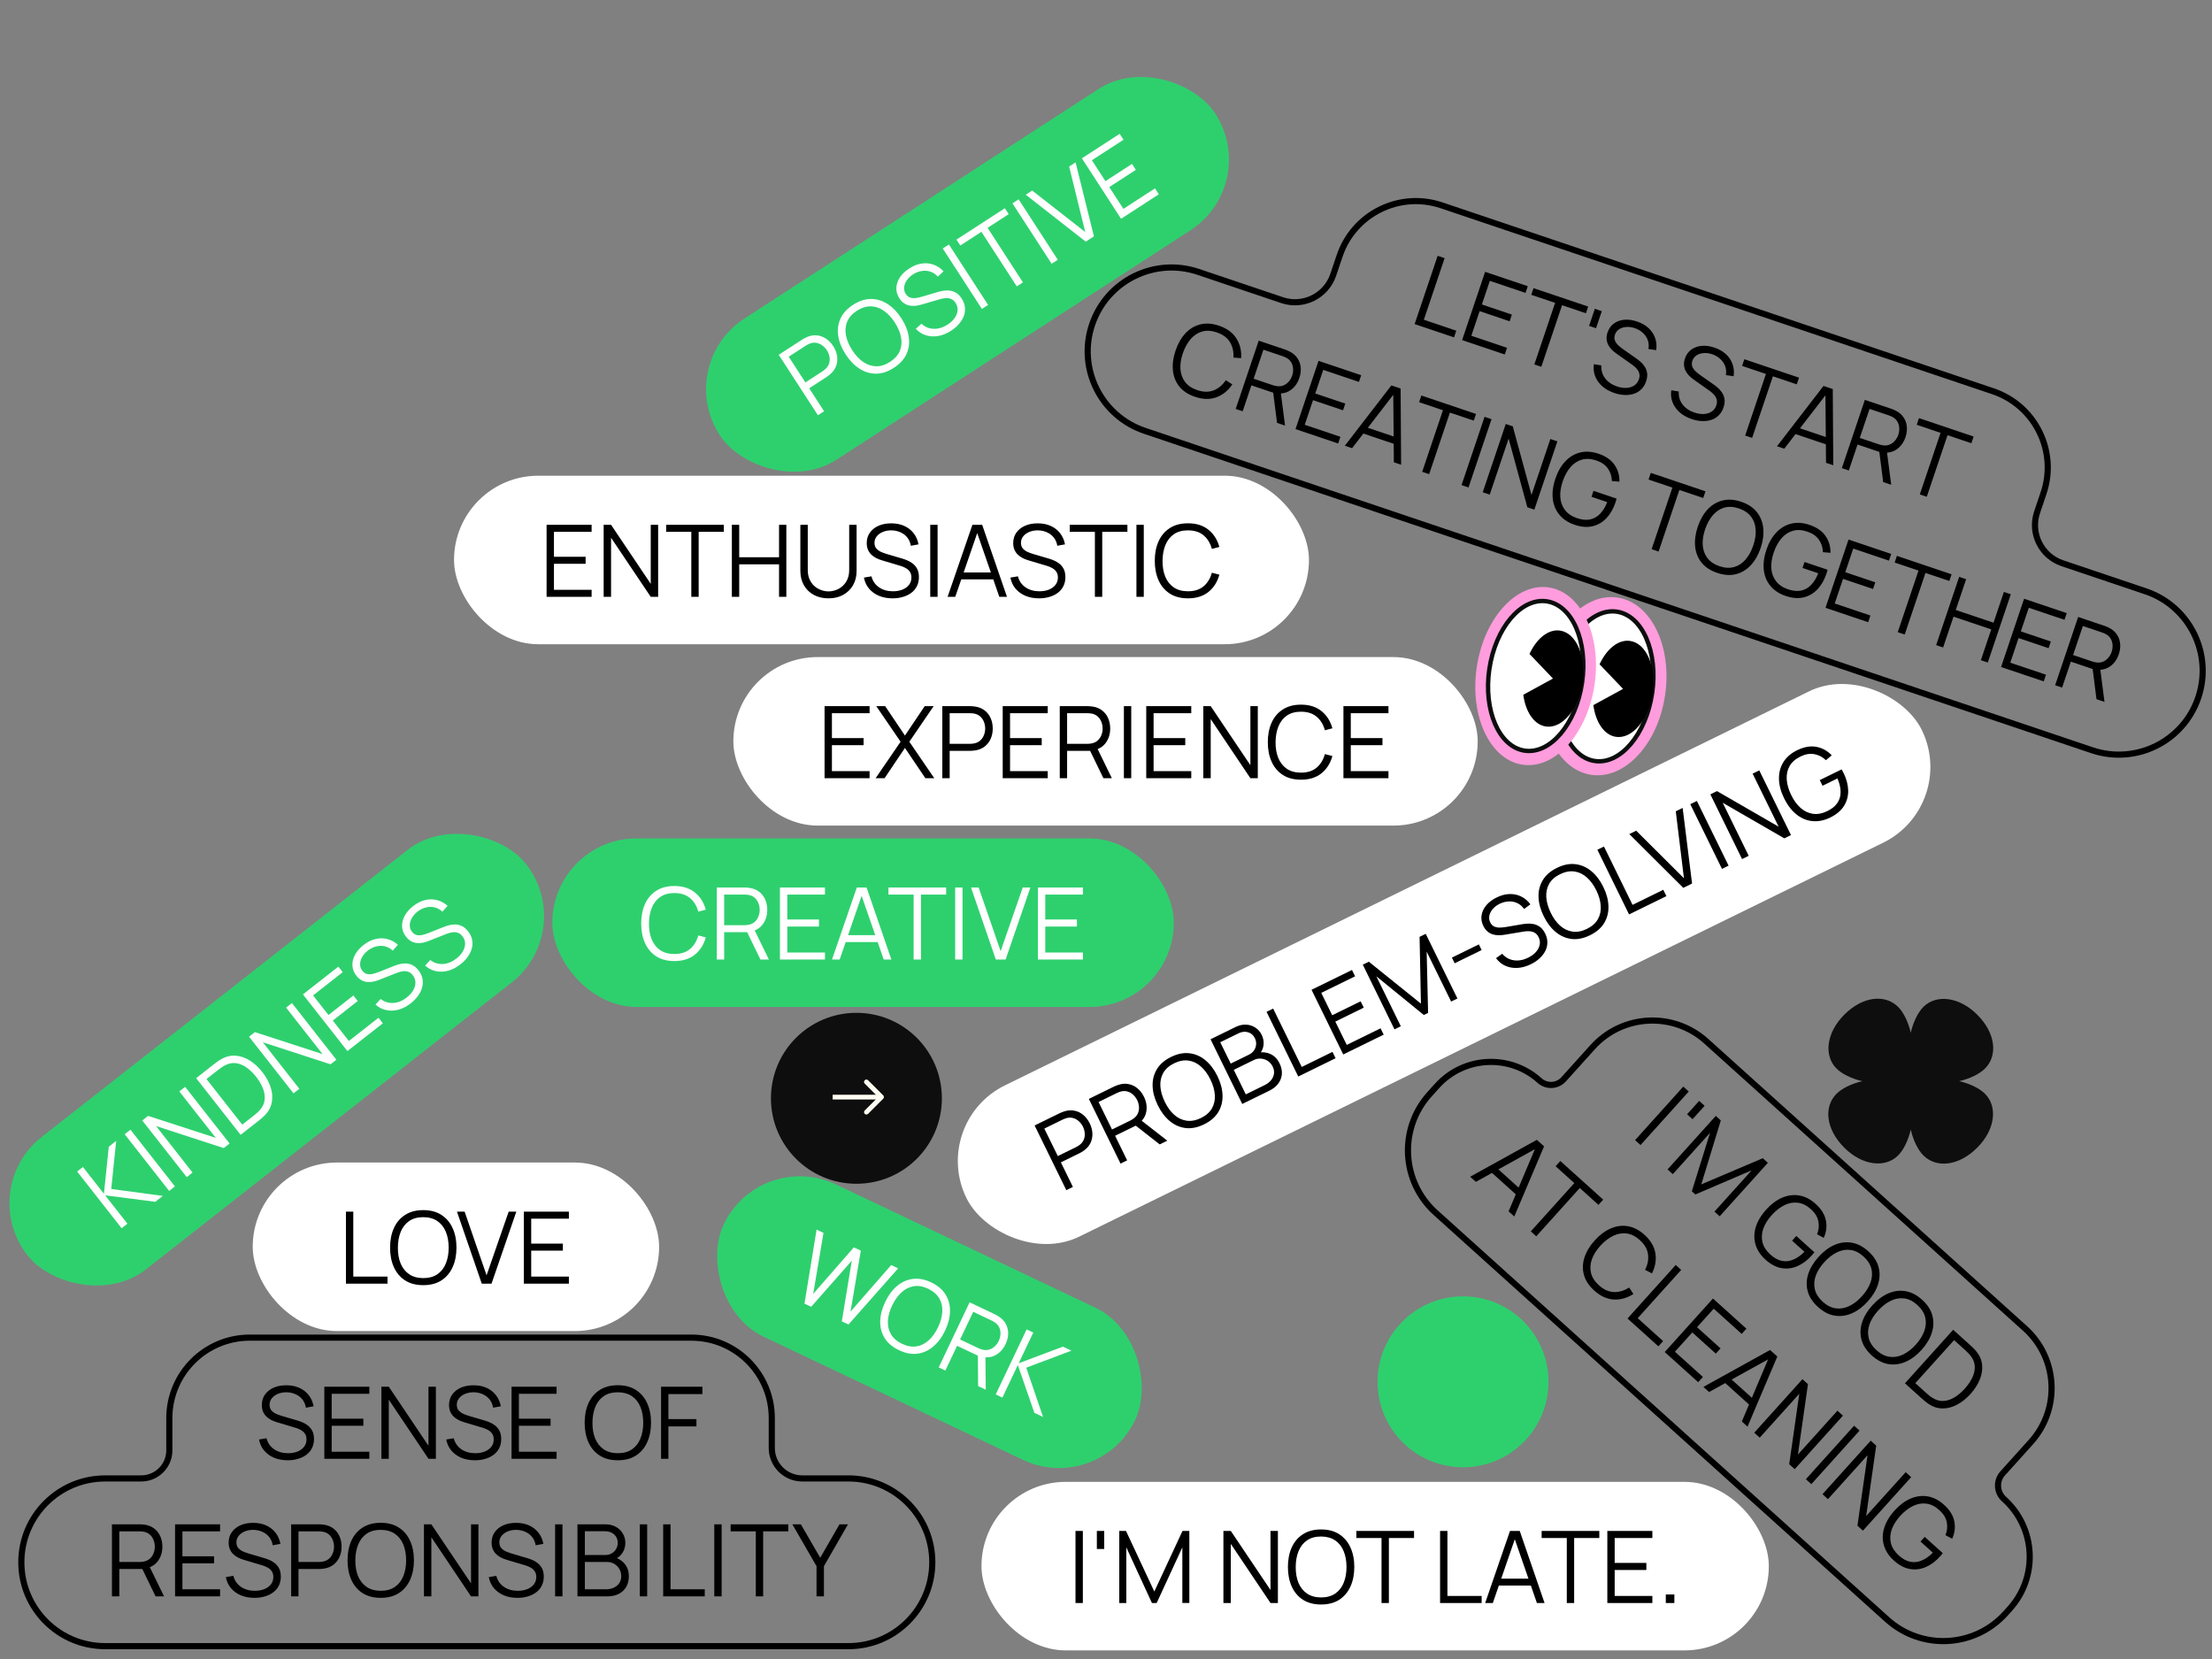 <svg width="360" height="270" viewBox="0 0 360 270" fill="none" xmlns="http://www.w3.org/2000/svg">
<rect x="0" y="0" width="360" height="270" fill="#808080" stroke="none"/>
<g clip-path="url(#clip0_569_3772)">
<path d="M18.219 259.804V248.079H22.746C22.86 248.079 22.987 248.084 23.128 248.095C23.275 248.1 23.422 248.117 23.568 248.144C24.182 248.236 24.7 248.451 25.123 248.787C25.552 249.118 25.875 249.536 26.092 250.041C26.315 250.546 26.426 251.105 26.426 251.718C26.426 252.603 26.193 253.371 25.726 254.023C25.259 254.674 24.591 255.084 23.723 255.252L23.308 255.35H19.416V259.804H18.219ZM25.319 259.804L23.006 255.032L24.154 254.593L26.695 259.804H25.319ZM19.416 254.21H22.713C22.811 254.21 22.925 254.204 23.055 254.194C23.186 254.183 23.313 254.164 23.438 254.137C23.84 254.05 24.168 253.884 24.423 253.64C24.684 253.396 24.876 253.105 25.001 252.769C25.131 252.432 25.197 252.082 25.197 251.718C25.197 251.355 25.131 251.005 25.001 250.668C24.876 250.326 24.684 250.033 24.423 249.789C24.168 249.544 23.84 249.379 23.438 249.292C23.313 249.265 23.186 249.249 23.055 249.243C22.925 249.232 22.811 249.227 22.713 249.227H19.416V254.21ZM28.492 259.804V248.079H35.82V249.227H29.689V253.282H34.843V254.43H29.689V258.656H35.82V259.804H28.492ZM41.421 260.048C40.602 260.048 39.863 259.912 39.206 259.641C38.555 259.364 38.015 258.973 37.586 258.468C37.163 257.964 36.886 257.364 36.756 256.669L37.977 256.465C38.172 257.225 38.585 257.822 39.215 258.257C39.844 258.685 40.596 258.9 41.47 258.9C42.045 258.9 42.561 258.81 43.017 258.631C43.473 258.447 43.831 258.186 44.092 257.85C44.352 257.513 44.483 257.114 44.483 256.653C44.483 256.349 44.428 256.091 44.32 255.879C44.211 255.662 44.067 255.483 43.888 255.342C43.709 255.201 43.514 255.084 43.302 254.992C43.09 254.894 42.884 254.815 42.683 254.755L39.711 253.868C39.353 253.765 39.022 253.635 38.718 253.477C38.414 253.314 38.148 253.122 37.92 252.899C37.697 252.671 37.524 252.405 37.399 252.101C37.274 251.797 37.212 251.45 37.212 251.059C37.212 250.397 37.385 249.824 37.733 249.341C38.08 248.858 38.555 248.486 39.158 248.225C39.76 247.965 40.447 247.837 41.218 247.843C41.999 247.843 42.697 247.981 43.31 248.258C43.929 248.535 44.439 248.931 44.841 249.447C45.243 249.957 45.509 250.562 45.639 251.262L44.385 251.49C44.304 250.98 44.116 250.538 43.823 250.163C43.53 249.789 43.156 249.501 42.7 249.3C42.249 249.094 41.752 248.988 41.209 248.983C40.683 248.983 40.213 249.072 39.801 249.251C39.394 249.425 39.071 249.664 38.832 249.968C38.593 250.272 38.474 250.619 38.474 251.01C38.474 251.406 38.582 251.724 38.799 251.963C39.022 252.201 39.293 252.389 39.614 252.524C39.939 252.66 40.254 252.771 40.558 252.858L42.854 253.534C43.093 253.599 43.373 253.694 43.693 253.819C44.019 253.939 44.333 254.112 44.637 254.34C44.947 254.563 45.202 254.856 45.403 255.22C45.604 255.583 45.704 256.045 45.704 256.604C45.704 257.147 45.596 257.632 45.378 258.061C45.167 258.49 44.865 258.851 44.475 259.144C44.089 259.437 43.636 259.66 43.115 259.812C42.599 259.969 42.035 260.048 41.421 260.048ZM47.385 259.804V248.079H51.912C52.026 248.079 52.154 248.084 52.295 248.095C52.441 248.1 52.588 248.117 52.734 248.144C53.348 248.236 53.866 248.451 54.289 248.787C54.718 249.118 55.041 249.536 55.258 250.041C55.481 250.546 55.592 251.105 55.592 251.718C55.592 252.326 55.481 252.883 55.258 253.388C55.036 253.892 54.71 254.313 54.281 254.65C53.858 254.981 53.342 255.192 52.734 255.285C52.588 255.306 52.441 255.323 52.295 255.334C52.154 255.344 52.026 255.35 51.912 255.35H48.582V259.804H47.385ZM48.582 254.21H51.879C51.977 254.21 52.091 254.204 52.221 254.194C52.352 254.183 52.479 254.164 52.604 254.137C53.006 254.05 53.334 253.884 53.589 253.64C53.85 253.396 54.042 253.105 54.167 252.769C54.298 252.432 54.363 252.082 54.363 251.718C54.363 251.355 54.298 251.005 54.167 250.668C54.042 250.326 53.85 250.033 53.589 249.789C53.334 249.544 53.006 249.379 52.604 249.292C52.479 249.265 52.352 249.249 52.221 249.243C52.091 249.232 51.977 249.227 51.879 249.227H48.582V254.21ZM61.96 260.048C60.793 260.048 59.808 259.79 59.004 259.274C58.201 258.753 57.593 258.034 57.18 257.117C56.768 256.199 56.562 255.141 56.562 253.941C56.562 252.742 56.768 251.683 57.18 250.766C57.593 249.848 58.201 249.132 59.004 248.616C59.808 248.095 60.793 247.834 61.96 247.834C63.132 247.834 64.118 248.095 64.915 248.616C65.719 249.132 66.327 249.848 66.739 250.766C67.157 251.683 67.366 252.742 67.366 253.941C67.366 255.141 67.157 256.199 66.739 257.117C66.327 258.034 65.719 258.753 64.915 259.274C64.118 259.79 63.132 260.048 61.96 260.048ZM61.96 258.9C62.877 258.9 63.643 258.691 64.256 258.273C64.869 257.855 65.328 257.274 65.632 256.53C65.941 255.781 66.096 254.918 66.096 253.941C66.096 252.964 65.941 252.104 65.632 251.36C65.328 250.616 64.869 250.036 64.256 249.618C63.643 249.2 62.877 248.988 61.96 248.983C61.042 248.983 60.28 249.192 59.672 249.61C59.064 250.027 58.605 250.611 58.296 251.36C57.992 252.104 57.837 252.964 57.832 253.941C57.826 254.918 57.975 255.779 58.279 256.522C58.589 257.261 59.05 257.841 59.664 258.265C60.277 258.683 61.042 258.894 61.96 258.9ZM68.997 259.804V248.079H70.202L76.659 257.687V248.079H77.864V259.804H76.659L70.202 250.188V259.804H68.997ZM84.216 260.048C83.397 260.048 82.658 259.912 82.001 259.641C81.35 259.364 80.81 258.973 80.381 258.468C79.958 257.964 79.681 257.364 79.551 256.669L80.772 256.465C80.967 257.225 81.38 257.822 82.01 258.257C82.639 258.685 83.391 258.9 84.265 258.9C84.84 258.9 85.356 258.81 85.812 258.631C86.268 258.447 86.626 258.186 86.887 257.85C87.147 257.513 87.278 257.114 87.278 256.653C87.278 256.349 87.223 256.091 87.115 255.879C87.006 255.662 86.862 255.483 86.683 255.342C86.504 255.201 86.309 255.084 86.097 254.992C85.885 254.894 85.679 254.815 85.478 254.755L82.506 253.868C82.148 253.765 81.817 253.635 81.513 253.477C81.209 253.314 80.943 253.122 80.715 252.899C80.492 252.671 80.319 252.405 80.194 252.101C80.069 251.797 80.007 251.45 80.007 251.059C80.007 250.397 80.18 249.824 80.528 249.341C80.875 248.858 81.35 248.486 81.953 248.225C82.555 247.965 83.242 247.837 84.013 247.843C84.794 247.843 85.492 247.981 86.105 248.258C86.724 248.535 87.234 248.931 87.636 249.447C88.038 249.957 88.304 250.562 88.434 251.262L87.18 251.49C87.099 250.98 86.911 250.538 86.618 250.163C86.325 249.789 85.951 249.501 85.495 249.3C85.044 249.094 84.547 248.988 84.004 248.983C83.478 248.983 83.008 249.072 82.596 249.251C82.189 249.425 81.866 249.664 81.627 249.968C81.388 250.272 81.269 250.619 81.269 251.01C81.269 251.406 81.377 251.724 81.594 251.963C81.817 252.201 82.088 252.389 82.409 252.524C82.734 252.66 83.049 252.771 83.353 252.858L85.649 253.534C85.888 253.599 86.168 253.694 86.488 253.819C86.814 253.939 87.128 254.112 87.432 254.34C87.742 254.563 87.997 254.856 88.198 255.22C88.399 255.583 88.499 256.045 88.499 256.604C88.499 257.147 88.391 257.632 88.173 258.061C87.962 258.49 87.66 258.851 87.269 259.144C86.884 259.437 86.431 259.66 85.91 259.812C85.394 259.969 84.83 260.048 84.216 260.048ZM90.343 259.804V248.079H91.54V259.804H90.343ZM93.981 259.804V248.079H98.508C99.165 248.079 99.737 248.214 100.226 248.486C100.714 248.757 101.094 249.124 101.366 249.585C101.637 250.041 101.773 250.546 101.773 251.1C101.773 251.729 101.605 252.291 101.268 252.785C100.931 253.274 100.481 253.613 99.916 253.803L99.9 253.404C100.66 253.621 101.257 254.001 101.691 254.544C102.126 255.087 102.343 255.743 102.343 256.514C102.343 257.193 102.199 257.779 101.911 258.273C101.624 258.761 101.219 259.139 100.698 259.405C100.177 259.671 99.572 259.804 98.882 259.804H93.981ZM95.186 258.656H98.589C99.067 258.656 99.496 258.572 99.876 258.403C100.256 258.23 100.554 257.985 100.771 257.67C100.994 257.356 101.105 256.976 101.105 256.53C101.105 256.096 101.005 255.705 100.804 255.358C100.603 255.011 100.329 254.734 99.981 254.527C99.639 254.316 99.249 254.21 98.809 254.21H95.186V258.656ZM95.186 253.078H98.5C98.874 253.078 99.216 252.994 99.525 252.826C99.835 252.652 100.079 252.416 100.258 252.117C100.443 251.819 100.535 251.474 100.535 251.083C100.535 250.53 100.342 250.079 99.957 249.732C99.577 249.384 99.091 249.211 98.5 249.211H95.186V253.078ZM104.131 259.804V248.079H105.327V259.804H104.131ZM107.931 259.804V248.079H109.128V258.656H114.698V259.804H107.931ZM116.249 259.804V248.079H117.446V259.804H116.249ZM123.005 259.804V249.227H118.91V248.079H128.298V249.227H124.202V259.804H123.005ZM132.889 259.804V254.894L128.956 248.079H130.341L133.492 253.526L136.626 248.079H138.011L134.094 254.894V259.804H132.889Z" fill="black"/>
<path d="M46.821 237.657C46.001 237.657 45.263 237.521 44.606 237.25C43.955 236.973 43.414 236.582 42.986 236.077C42.562 235.572 42.285 234.973 42.155 234.278L43.377 234.074C43.572 234.834 43.984 235.431 44.614 235.866C45.244 236.294 45.996 236.509 46.87 236.509C47.445 236.509 47.961 236.419 48.417 236.24C48.873 236.056 49.231 235.795 49.491 235.458C49.752 235.122 49.882 234.723 49.882 234.262C49.882 233.958 49.828 233.7 49.719 233.488C49.611 233.271 49.467 233.092 49.288 232.951C49.109 232.809 48.913 232.693 48.702 232.6C48.49 232.503 48.284 232.424 48.083 232.364L45.111 231.477C44.753 231.374 44.421 231.243 44.117 231.086C43.813 230.923 43.547 230.73 43.319 230.508C43.097 230.28 42.923 230.014 42.798 229.71C42.673 229.406 42.611 229.059 42.611 228.668C42.611 228.005 42.785 227.433 43.132 226.95C43.48 226.467 43.955 226.095 44.557 225.834C45.16 225.574 45.846 225.446 46.617 225.452C47.399 225.452 48.096 225.59 48.71 225.867C49.329 226.144 49.839 226.54 50.24 227.056C50.642 227.566 50.908 228.171 51.038 228.871L49.785 229.099C49.703 228.589 49.516 228.147 49.223 227.772C48.93 227.398 48.555 227.11 48.099 226.909C47.648 226.703 47.152 226.597 46.609 226.591C46.083 226.591 45.613 226.681 45.2 226.86C44.793 227.034 44.47 227.273 44.231 227.577C43.993 227.881 43.873 228.228 43.873 228.619C43.873 229.015 43.982 229.333 44.199 229.572C44.421 229.81 44.693 229.998 45.013 230.133C45.339 230.269 45.654 230.38 45.958 230.467L48.254 231.143C48.493 231.208 48.772 231.303 49.092 231.428C49.418 231.547 49.733 231.721 50.037 231.949C50.346 232.172 50.602 232.465 50.802 232.828C51.003 233.192 51.104 233.654 51.104 234.213C51.104 234.755 50.995 235.241 50.778 235.67C50.566 236.099 50.265 236.46 49.874 236.753C49.489 237.046 49.035 237.269 48.514 237.421C47.999 237.578 47.434 237.657 46.821 237.657ZM52.784 237.413V225.688H60.112V226.836H53.981V230.891H59.135V232.039H53.981V236.265H60.112V237.413H52.784ZM62.072 237.413V225.688H63.277L69.734 235.296V225.688H70.939V237.413H69.734L63.277 227.796V237.413H62.072ZM77.291 237.657C76.471 237.657 75.733 237.521 75.076 237.25C74.425 236.973 73.885 236.582 73.456 236.077C73.032 235.572 72.756 234.973 72.625 234.278L73.847 234.074C74.042 234.834 74.455 235.431 75.084 235.866C75.714 236.294 76.466 236.509 77.34 236.509C77.915 236.509 78.431 236.419 78.887 236.24C79.343 236.056 79.701 235.795 79.962 235.458C80.222 235.122 80.352 234.723 80.352 234.262C80.352 233.958 80.298 233.7 80.189 233.488C80.081 233.271 79.937 233.092 79.758 232.951C79.579 232.809 79.383 232.693 79.172 232.6C78.96 232.503 78.754 232.424 78.553 232.364L75.581 231.477C75.223 231.374 74.892 231.243 74.588 231.086C74.284 230.923 74.018 230.73 73.79 230.508C73.567 230.28 73.393 230.014 73.269 229.71C73.144 229.406 73.081 229.059 73.081 228.668C73.081 228.005 73.255 227.433 73.602 226.95C73.95 226.467 74.425 226.095 75.027 225.834C75.63 225.574 76.317 225.446 77.087 225.452C77.869 225.452 78.567 225.59 79.18 225.867C79.799 226.144 80.309 226.54 80.711 227.056C81.112 227.566 81.378 228.171 81.509 228.871L80.255 229.099C80.173 228.589 79.986 228.147 79.693 227.772C79.4 227.398 79.025 227.11 78.569 226.909C78.119 226.703 77.622 226.597 77.079 226.591C76.553 226.591 76.083 226.681 75.671 226.86C75.263 227.034 74.94 227.273 74.702 227.577C74.463 227.881 74.343 228.228 74.343 228.619C74.343 229.015 74.452 229.333 74.669 229.572C74.892 229.81 75.163 229.998 75.483 230.133C75.809 230.269 76.124 230.38 76.428 230.467L78.724 231.143C78.963 231.208 79.242 231.303 79.563 231.428C79.888 231.547 80.203 231.721 80.507 231.949C80.817 232.172 81.072 232.465 81.272 232.828C81.473 233.192 81.574 233.654 81.574 234.213C81.574 234.755 81.465 235.241 81.248 235.67C81.036 236.099 80.735 236.46 80.344 236.753C79.959 237.046 79.506 237.269 78.984 237.421C78.469 237.578 77.904 237.657 77.291 237.657ZM83.254 237.413V225.688H90.583V226.836H84.451V230.891H89.606V232.039H84.451V236.265H90.583V237.413H83.254ZM100.549 237.657C99.382 237.657 98.397 237.399 97.593 236.883C96.79 236.362 96.182 235.643 95.769 234.726C95.357 233.808 95.151 232.75 95.151 231.55C95.151 230.35 95.357 229.292 95.769 228.375C96.182 227.457 96.79 226.741 97.593 226.225C98.397 225.704 99.382 225.443 100.549 225.443C101.721 225.443 102.707 225.704 103.505 226.225C104.308 226.741 104.916 227.457 105.328 228.375C105.746 229.292 105.955 230.35 105.955 231.55C105.955 232.75 105.746 233.808 105.328 234.726C104.916 235.643 104.308 236.362 103.505 236.883C102.707 237.399 101.721 237.657 100.549 237.657ZM100.549 236.509C101.466 236.509 102.232 236.3 102.845 235.882C103.458 235.464 103.917 234.883 104.221 234.139C104.531 233.39 104.685 232.527 104.685 231.55C104.685 230.573 104.531 229.713 104.221 228.969C103.917 228.225 103.458 227.645 102.845 227.227C102.232 226.809 101.466 226.597 100.549 226.591C99.632 226.591 98.869 226.8 98.261 227.218C97.653 227.636 97.194 228.22 96.885 228.969C96.581 229.713 96.426 230.573 96.421 231.55C96.415 232.527 96.565 233.388 96.869 234.131C97.178 234.869 97.639 235.45 98.253 235.874C98.866 236.292 99.632 236.503 100.549 236.509ZM107.586 237.413V225.688H114.32V226.885H108.783V230.956H113.343V232.145H108.783V237.413H107.586Z" fill="black"/>
<path d="M27.559 230.793V236.04C27.559 238.566 25.512 240.613 22.986 240.613H17.12C9.582 240.613 3.472 246.724 3.472 254.261C3.472 261.799 9.582 267.909 17.12 267.909H138.082C145.62 267.909 151.73 261.799 151.73 254.261C151.73 246.724 145.62 240.613 138.082 240.613H130.567C127.827 240.613 125.607 238.393 125.607 235.653V230.793C125.607 223.561 119.744 217.698 112.512 217.698H40.654C33.422 217.698 27.559 223.561 27.559 230.793Z" stroke="black"/>
<rect x="41.13" y="189.2" width="66.141" height="27.428" rx="13.714" fill="white"/>
<path d="M56.3 208.914V197.189H57.497V207.766H63.066V208.914H56.3ZM68.883 209.158C67.716 209.158 66.731 208.9 65.928 208.385C65.124 207.864 64.516 207.144 64.104 206.227C63.691 205.31 63.485 204.251 63.485 203.052C63.485 201.852 63.691 200.793 64.104 199.876C64.516 198.959 65.124 198.242 65.928 197.726C66.731 197.205 67.716 196.945 68.883 196.945C70.056 196.945 71.041 197.205 71.839 197.726C72.642 198.242 73.25 198.959 73.663 199.876C74.081 200.793 74.29 201.852 74.29 203.052C74.29 204.251 74.081 205.31 73.663 206.227C73.25 207.144 72.642 207.864 71.839 208.385C71.041 208.9 70.056 209.158 68.883 209.158ZM68.883 208.01C69.801 208.01 70.566 207.801 71.18 207.383C71.793 206.965 72.252 206.385 72.556 205.641C72.865 204.892 73.02 204.029 73.02 203.052C73.02 202.074 72.865 201.214 72.556 200.47C72.252 199.727 71.793 199.146 71.18 198.728C70.566 198.31 69.801 198.098 68.883 198.093C67.966 198.093 67.203 198.302 66.595 198.72C65.987 199.138 65.529 199.721 65.219 200.47C64.915 201.214 64.761 202.074 64.755 203.052C64.75 204.029 64.899 204.889 65.203 205.633C65.513 206.371 65.974 206.952 66.587 207.375C67.201 207.793 67.966 208.005 68.883 208.01ZM78.408 208.914L74.369 197.189H75.615L79.189 207.554L82.788 197.189H84.034L79.995 208.914H78.408ZM85.256 208.914V197.189H92.584V198.337H86.453V202.392H91.607V203.54H86.453V207.766H92.584V208.914H85.256Z" fill="black"/>
<rect x="159.733" y="241.171" width="128.141" height="27.428" rx="13.714" fill="white"/>
<path d="M175.036 260.885V249.16H176.233V260.885H175.036ZM178.511 252.092V249.16H179.708V252.092H178.511ZM182.157 260.885V249.16H183.256L187.864 259.021L192.449 249.16H193.564V260.877H192.424V251.831L188.247 260.885H187.474L183.305 251.831V260.885H182.157ZM199.109 260.885V249.16H200.314L206.771 258.768V249.16H207.976V260.885H206.771L200.314 251.269V260.885H199.109ZM215.004 261.13C213.837 261.13 212.852 260.872 212.049 260.356C211.245 259.835 210.637 259.116 210.225 258.198C209.812 257.281 209.606 256.222 209.606 255.023C209.606 253.823 209.812 252.765 210.225 251.847C210.637 250.93 211.245 250.213 212.049 249.698C212.852 249.177 213.837 248.916 215.004 248.916C216.177 248.916 217.162 249.177 217.96 249.698C218.763 250.213 219.371 250.93 219.784 251.847C220.202 252.765 220.411 253.823 220.411 255.023C220.411 256.222 220.202 257.281 219.784 258.198C219.371 259.116 218.763 259.835 217.96 260.356C217.162 260.872 216.177 261.13 215.004 261.13ZM215.004 259.981C215.922 259.981 216.687 259.772 217.3 259.354C217.914 258.937 218.372 258.356 218.676 257.612C218.986 256.863 219.141 256 219.141 255.023C219.141 254.046 218.986 253.185 218.676 252.442C218.372 251.698 217.914 251.117 217.3 250.699C216.687 250.281 215.922 250.07 215.004 250.064C214.087 250.064 213.324 250.273 212.716 250.691C212.108 251.109 211.65 251.693 211.34 252.442C211.036 253.185 210.881 254.046 210.876 255.023C210.871 256 211.02 256.86 211.324 257.604C211.633 258.342 212.095 258.923 212.708 259.346C213.321 259.764 214.087 259.976 215.004 259.981ZM224.842 260.885V250.308H220.746V249.16H230.134V250.308H226.039V260.885H224.842ZM234.37 260.885V249.16H235.567V259.737H241.136V260.885H234.37ZM241.71 260.885L245.749 249.16H247.337L251.375 260.885H250.129L246.294 249.828H246.767L242.956 260.885H241.71ZM243.51 258.044V256.92H249.568V258.044H243.51ZM254.994 260.885V250.308H250.898V249.16H260.286V250.308H256.191V260.885H254.994ZM261.592 260.885V249.16H268.92V250.308H262.789V254.363H267.943V255.511H262.789V259.737H268.92V260.885H261.592ZM271.107 260.885V259.493H272.5V260.885H271.107Z" fill="black"/>
<rect x="123.664" y="186.889" width="74.141" height="27.428" rx="13.714" transform="rotate(25.405 123.664 186.889)" fill="#2ED06E"/>
<path d="M130.928 212.163L132.898 200.119L134.024 200.653L132.349 210.575L138.963 203.008L140.099 203.539L138.424 213.461L145.041 205.886L146.174 206.424L138.092 215.565L137.003 215.048L138.628 205.175L132.016 212.68L130.928 212.163ZM146.313 219.741C145.259 219.24 144.479 218.584 143.975 217.774C143.473 216.958 143.232 216.048 143.253 215.042C143.274 214.037 143.542 212.992 144.056 211.908C144.571 210.825 145.211 209.957 145.978 209.305C146.744 208.654 147.601 208.267 148.547 208.146C149.497 208.02 150.498 208.207 151.553 208.708C152.612 209.211 153.39 209.869 153.887 210.682C154.392 211.493 154.633 212.401 154.612 213.406C154.596 214.414 154.331 215.46 153.816 216.544C153.302 217.627 152.659 218.494 151.888 219.143C151.121 219.795 150.264 220.184 149.314 220.31C148.372 220.433 147.372 220.244 146.313 219.741ZM146.805 218.703C147.634 219.097 148.415 219.237 149.148 219.122C149.882 219.008 150.545 218.68 151.139 218.139C151.74 217.595 152.25 216.881 152.669 215.999C153.088 215.116 153.318 214.273 153.357 213.468C153.402 212.666 153.236 211.945 152.862 211.304C152.487 210.663 151.886 210.144 151.06 209.745C150.231 209.352 149.453 209.213 148.724 209.33C147.996 209.447 147.331 209.777 146.73 210.321C146.137 210.862 145.628 211.573 145.204 212.453C144.78 213.334 144.545 214.175 144.501 214.977C144.464 215.777 144.631 216.499 145.004 217.145C145.378 217.785 145.979 218.305 146.805 218.703ZM152.774 222.539L157.804 211.948L161.894 213.89C161.997 213.939 162.11 213.999 162.232 214.069C162.363 214.137 162.488 214.214 162.609 214.302C163.123 214.648 163.499 215.064 163.738 215.55C163.983 216.033 164.095 216.549 164.075 217.098C164.059 217.65 163.92 218.203 163.657 218.757C163.277 219.556 162.737 220.15 162.036 220.538C161.334 220.926 160.556 221.01 159.699 220.789L159.282 220.699L155.766 219.029L153.855 223.052L152.774 222.539ZM159.188 225.585L159.146 220.283L160.372 220.378L160.431 226.175L159.188 225.585ZM156.255 218L159.234 219.414C159.322 219.456 159.428 219.5 159.55 219.546C159.672 219.592 159.796 219.63 159.92 219.659C160.32 219.753 160.688 219.744 161.023 219.633C161.363 219.524 161.662 219.345 161.919 219.094C162.181 218.846 162.39 218.558 162.546 218.229C162.702 217.901 162.794 217.556 162.82 217.197C162.854 216.834 162.806 216.487 162.675 216.154C162.55 215.824 162.324 215.534 161.998 215.283C161.897 215.205 161.789 215.135 161.674 215.075C161.561 215.009 161.46 214.955 161.372 214.913L158.393 213.498L156.255 218ZM162.054 226.946L167.084 216.355L168.165 216.869L165.79 221.87L172.998 219.164L174.38 219.821L167.017 222.588L169.755 230.604L168.343 229.933L165.65 222.164L163.135 227.46L162.054 226.946Z" fill="white"/>
<path d="M239.268 191.512L250.117 185.505L251.296 186.567L246.448 197.981L245.522 197.148L250.075 186.366L250.426 186.682L240.193 192.346L239.268 191.512ZM242.507 190.605L243.259 189.77L247.759 193.826L247.007 194.66L242.507 190.605ZM249.136 200.404L256.217 192.546L253.174 189.805L253.942 188.952L260.917 195.236L260.148 196.089L257.106 193.347L250.026 201.205L249.136 200.404ZM259.457 210.032C258.59 209.251 258.031 208.4 257.779 207.479C257.531 206.554 257.561 205.613 257.868 204.655C258.176 203.697 258.731 202.773 259.534 201.882C260.337 200.991 261.199 200.342 262.12 199.937C263.04 199.532 263.972 199.406 264.914 199.561C265.859 199.712 266.766 200.177 267.633 200.959C268.645 201.871 269.237 202.876 269.41 203.974C269.586 205.068 269.4 206.157 268.853 207.243L267.733 206.661C268.169 205.804 268.329 204.958 268.212 204.122C268.096 203.287 267.646 202.517 266.864 201.812C266.183 201.198 265.476 200.842 264.745 200.746C264.013 200.649 263.282 200.776 262.551 201.125C261.827 201.474 261.134 202.008 260.472 202.727C259.814 203.449 259.349 204.188 259.077 204.944C258.809 205.703 258.761 206.446 258.933 207.171C259.113 207.896 259.544 208.565 260.225 209.179C261.008 209.884 261.821 210.251 262.664 210.28C263.511 210.305 264.336 210.059 265.139 209.54L265.834 210.594C264.811 211.251 263.745 211.55 262.635 211.493C261.528 211.431 260.469 210.944 259.457 210.032ZM264.875 214.585L272.723 205.875L273.613 206.676L266.532 214.533L270.67 218.262L269.901 219.115L264.875 214.585ZM270.933 220.044L278.781 211.333L284.225 216.239L283.457 217.092L278.902 212.987L276.188 216L280.017 219.45L279.248 220.303L275.419 216.853L272.59 219.992L277.145 224.096L276.377 224.949L270.933 220.044ZM277.227 225.716L288.076 219.709L289.256 220.771L284.407 232.185L283.482 231.351L288.035 220.57L288.386 220.886L278.153 226.55L277.227 225.716ZM280.466 224.809L281.219 223.974L285.719 228.03L284.967 228.864L280.466 224.809ZM285.5 233.17L293.348 224.459L294.244 225.266L292.609 236.726L299.041 229.588L299.936 230.395L292.087 239.105L291.192 238.299L292.832 226.833L286.395 233.976L285.5 233.17ZM293.903 240.741L301.751 232.031L302.641 232.832L294.792 241.542L293.903 240.741ZM296.605 243.176L304.454 234.466L305.349 235.273L303.714 246.733L310.146 239.595L311.041 240.402L303.193 249.112L302.297 248.305L303.938 236.839L297.5 243.983L296.605 243.176ZM308.214 253.965C307.601 253.413 307.145 252.808 306.845 252.151C306.546 251.494 306.401 250.812 306.41 250.104C306.423 249.4 306.59 248.688 306.91 247.968C307.234 247.244 307.706 246.537 308.328 245.848C309.149 244.936 310.022 244.284 310.947 243.889C311.88 243.495 312.811 243.377 313.742 243.536C314.673 243.696 315.553 244.149 316.384 244.898C317.312 245.734 317.87 246.631 318.058 247.59C318.254 248.548 318.138 249.496 317.71 250.433L316.618 249.844C316.909 249.141 316.979 248.434 316.831 247.723C316.687 247.015 316.292 246.371 315.646 245.79C314.969 245.171 314.264 244.814 313.532 244.718C312.805 244.617 312.075 244.742 311.344 245.091C310.62 245.44 309.929 245.976 309.271 246.698C308.613 247.42 308.148 248.159 307.876 248.915C307.612 249.671 307.566 250.411 307.738 251.136C307.914 251.857 308.341 252.527 309.019 253.145C309.644 253.708 310.269 254.052 310.894 254.177C311.52 254.303 312.141 254.234 312.757 253.971C313.378 253.712 313.98 253.287 314.565 252.695L312.556 250.885L313.243 250.123L316.183 252.772C316.111 252.876 316.028 252.98 315.934 253.085C315.847 253.189 315.784 253.264 315.744 253.308C315.035 254.095 314.26 254.671 313.418 255.038C312.58 255.4 311.715 255.505 310.823 255.352C309.938 255.198 309.069 254.736 308.214 253.965Z" fill="black"/>
<path d="M266.104 185.554L273.953 176.843L274.842 177.645L266.994 186.355L266.104 185.554ZM274.573 181.347L276.535 179.17L277.424 179.971L275.462 182.148L274.573 181.347ZM271.394 190.32L279.243 181.61L280.06 182.346L276.883 192.756L286.889 188.499L287.718 189.246L279.874 197.951L279.028 197.187L285.083 190.467L275.919 194.397L275.344 193.88L278.308 184.363L272.247 191.089L271.394 190.32ZM287.315 204.995C286.702 204.443 286.246 203.838 285.947 203.181C285.647 202.524 285.502 201.842 285.512 201.134C285.525 200.43 285.691 199.718 286.011 198.998C286.335 198.274 286.808 197.567 287.429 196.877C288.25 195.966 289.123 195.313 290.048 194.919C290.981 194.525 291.913 194.407 292.843 194.566C293.774 194.725 294.655 195.179 295.485 195.928C296.413 196.763 296.971 197.661 297.159 198.619C297.355 199.578 297.239 200.525 296.811 201.462L295.72 200.874C296.01 200.17 296.081 199.463 295.932 198.752C295.788 198.045 295.393 197.401 294.748 196.819C294.07 196.201 293.365 195.844 292.634 195.747C291.906 195.647 291.176 195.771 290.445 196.121C289.722 196.47 289.031 197.005 288.373 197.728C287.714 198.45 287.249 199.189 286.977 199.945C286.713 200.7 286.667 201.441 286.839 202.166C287.015 202.887 287.442 203.557 288.12 204.175C288.745 204.738 289.37 205.082 289.996 205.207C290.621 205.332 291.242 205.263 291.859 205.001C292.479 204.742 293.082 204.316 293.666 203.725L291.658 201.915L292.344 201.153L295.284 203.802C295.213 203.906 295.13 204.01 295.035 204.115C294.948 204.219 294.885 204.294 294.845 204.338C294.137 205.124 293.361 205.701 292.519 206.067C291.681 206.43 290.816 206.535 289.924 206.381C289.04 206.227 288.17 205.765 287.315 204.995ZM295.881 212.714C295.014 211.932 294.455 211.081 294.203 210.161C293.955 209.236 293.985 208.294 294.293 207.337C294.601 206.379 295.156 205.455 295.959 204.563C296.762 203.672 297.624 203.024 298.544 202.618C299.465 202.213 300.396 202.088 301.338 202.242C302.284 202.393 303.19 202.859 304.057 203.64C304.928 204.425 305.486 205.278 305.73 206.2C305.981 207.12 305.953 208.06 305.646 209.017C305.342 209.979 304.789 210.905 303.986 211.796C303.183 212.687 302.319 213.334 301.394 213.736C300.474 214.141 299.541 214.268 298.595 214.118C297.657 213.967 296.753 213.499 295.881 212.714ZM296.65 211.861C297.331 212.475 298.04 212.832 298.775 212.932C299.511 213.032 300.241 212.908 300.964 212.559C301.695 212.209 302.388 211.672 303.042 210.946C303.696 210.22 304.157 209.477 304.425 208.718C304.697 207.962 304.745 207.223 304.569 206.502C304.393 205.781 303.967 205.111 303.289 204.493C302.607 203.879 301.901 203.524 301.169 203.427C300.438 203.331 299.706 203.457 298.975 203.807C298.251 204.156 297.561 204.691 296.903 205.414C296.244 206.136 295.779 206.875 295.507 207.631C295.243 208.386 295.197 209.127 295.369 209.852C295.545 210.573 295.972 211.243 296.65 211.861ZM304.636 220.602C303.769 219.821 303.21 218.97 302.958 218.049C302.71 217.124 302.74 216.183 303.047 215.225C303.355 214.267 303.91 213.343 304.713 212.452C305.516 211.56 306.378 210.912 307.299 210.507C308.219 210.101 309.151 209.976 310.093 210.131C311.038 210.281 311.945 210.747 312.812 211.529C313.683 212.313 314.24 213.167 314.484 214.088C314.736 215.009 314.708 215.948 314.4 216.906C314.097 217.867 313.543 218.793 312.74 219.684C311.937 220.576 311.073 221.222 310.149 221.624C309.228 222.029 308.295 222.157 307.349 222.006C306.411 221.855 305.507 221.387 304.636 220.602ZM305.404 219.749C306.086 220.363 306.794 220.72 307.53 220.82C308.265 220.92 308.995 220.796 309.719 220.447C310.45 220.098 311.143 219.56 311.797 218.834C312.451 218.108 312.912 217.366 313.18 216.606C313.452 215.85 313.5 215.111 313.324 214.39C313.148 213.669 312.721 213 312.043 212.382C311.362 211.767 310.655 211.412 309.924 211.316C309.192 211.219 308.461 211.346 307.73 211.695C307.006 212.044 306.315 212.58 305.657 213.302C304.999 214.024 304.534 214.763 304.262 215.519C303.998 216.275 303.951 217.015 304.124 217.74C304.3 218.461 304.727 219.131 305.404 219.749ZM310.027 225.131L317.876 216.421L320.519 218.803C320.612 218.886 320.768 219.03 320.986 219.234C321.208 219.441 321.409 219.652 321.589 219.865C322.167 220.554 322.498 221.298 322.582 222.097C322.666 222.896 322.541 223.704 322.206 224.52C321.872 225.337 321.371 226.117 320.702 226.859C320.034 227.601 319.311 228.18 318.533 228.597C317.755 229.015 316.965 229.223 316.161 229.222C315.358 229.222 314.584 228.97 313.839 228.467C313.615 228.31 313.385 228.131 313.148 227.932C312.914 227.729 312.755 227.589 312.671 227.513L310.027 225.131ZM311.715 225.107L313.439 226.66C313.605 226.809 313.786 226.965 313.982 227.128C314.187 227.29 314.37 227.419 314.533 227.514C315.121 227.883 315.716 228.046 316.317 228.004C316.922 227.964 317.515 227.768 318.097 227.415C318.681 227.058 319.235 226.589 319.759 226.008C320.286 225.424 320.696 224.822 320.991 224.203C321.285 223.584 321.419 222.974 321.391 222.372C321.364 221.77 321.138 221.198 320.714 220.655C320.602 220.503 320.451 220.334 320.261 220.148C320.078 219.961 319.908 219.797 319.751 219.656L318.027 218.102L311.715 225.107Z" fill="black"/>
<path d="M259.199 170.421L254.479 175.659C253.455 176.796 251.704 176.887 250.567 175.863C245.718 171.493 238.246 171.882 233.876 176.731L232.652 178.09C227.606 183.69 228.055 192.32 233.655 197.366L307.135 263.576C312.735 268.622 321.365 268.173 326.41 262.573L327.083 261.826C331.757 256.639 331.341 248.645 326.154 243.971C324.938 242.875 324.84 241.002 325.936 239.786L330.526 234.691C335.367 229.319 334.937 221.039 329.564 216.198L277.692 169.459C272.32 164.618 264.04 165.048 259.199 170.421Z" stroke="black"/>
<circle cx="238.104" cy="224.887" r="13.91" transform="rotate(-90 238.104 224.887)" fill="#2ED06E"/>
<rect x="151.252" y="182.666" width="173.141" height="27.428" rx="13.714" transform="rotate(-26.104 151.252 182.666)" fill="white"/>
<path d="M173.541 193.698L168.382 183.169L172.447 181.178C172.55 181.127 172.667 181.076 172.798 181.024C172.932 180.964 173.071 180.914 173.215 180.874C173.806 180.687 174.366 180.652 174.894 180.768C175.425 180.876 175.899 181.109 176.316 181.467C176.738 181.823 177.084 182.276 177.354 182.827C177.621 183.372 177.766 183.921 177.788 184.472C177.811 185.024 177.703 185.545 177.466 186.036C177.232 186.519 176.862 186.936 176.357 187.287C176.235 187.371 176.11 187.45 175.983 187.524C175.861 187.596 175.749 187.657 175.647 187.707L172.656 189.172L174.616 193.172L173.541 193.698ZM172.155 188.149L175.116 186.698C175.204 186.655 175.304 186.6 175.416 186.533C175.528 186.465 175.634 186.392 175.734 186.313C176.057 186.058 176.279 185.765 176.401 185.433C176.527 185.099 176.572 184.754 176.536 184.397C176.505 184.037 176.41 183.694 176.25 183.367C176.09 183.041 175.877 182.755 175.612 182.51C175.349 182.258 175.047 182.08 174.706 181.975C174.369 181.868 174.002 181.864 173.603 181.962C173.479 181.993 173.357 182.035 173.238 182.087C173.116 182.135 173.011 182.18 172.923 182.223L169.962 183.674L172.155 188.149ZM182.367 189.374L177.208 178.845L181.273 176.853C181.375 176.803 181.492 176.752 181.624 176.699C181.758 176.64 181.897 176.59 182.04 176.55C182.632 176.363 183.191 176.327 183.72 176.443C184.25 176.552 184.724 176.785 185.142 177.143C185.564 177.498 185.909 177.951 186.179 178.502C186.569 179.297 186.697 180.089 186.564 180.879C186.432 181.67 186.013 182.332 185.307 182.865L184.977 183.135L181.482 184.848L183.441 188.847L182.367 189.374ZM188.743 186.25L184.567 182.983L185.404 182.083L189.978 185.644L188.743 186.25ZM180.98 183.824L183.941 182.373C184.029 182.33 184.129 182.275 184.241 182.208C184.354 182.141 184.46 182.068 184.56 181.989C184.882 181.734 185.105 181.441 185.226 181.109C185.353 180.775 185.398 180.429 185.362 180.072C185.331 179.713 185.235 179.37 185.075 179.043C184.915 178.717 184.703 178.431 184.438 178.186C184.175 177.934 183.873 177.755 183.532 177.651C183.195 177.543 182.827 177.539 182.428 177.638C182.304 177.669 182.183 177.71 182.063 177.763C181.941 177.81 181.837 177.855 181.749 177.898L178.788 179.349L180.98 183.824ZM195.962 182.984C194.914 183.498 193.916 183.7 192.968 183.59C192.017 183.476 191.155 183.097 190.381 182.455C189.606 181.813 188.955 180.953 188.428 179.876C187.9 178.799 187.619 177.757 187.586 176.752C187.553 175.747 187.784 174.836 188.278 174.019C188.77 173.198 189.54 172.53 190.588 172.017C191.641 171.501 192.641 171.301 193.586 171.418C194.535 171.528 195.396 171.904 196.17 172.546C196.949 173.186 197.602 174.044 198.13 175.122C198.658 176.199 198.936 177.241 198.965 178.249C198.998 179.254 198.768 180.168 198.276 180.989C197.786 181.803 197.015 182.468 195.962 182.984ZM195.457 181.953C196.281 181.55 196.876 181.025 197.243 180.38C197.61 179.735 197.766 179.011 197.712 178.21C197.66 177.401 197.42 176.558 196.99 175.681C196.56 174.803 196.042 174.099 195.437 173.567C194.837 173.033 194.17 172.713 193.435 172.608C192.7 172.502 191.92 172.649 191.093 173.048C190.27 173.451 189.677 173.975 189.315 174.617C188.953 175.26 188.798 175.986 188.849 176.795C188.904 177.596 189.143 178.437 189.568 179.317C189.993 180.197 190.506 180.904 191.106 181.438C191.709 181.965 192.379 182.283 193.116 182.393C193.851 182.499 194.631 182.352 195.457 181.953ZM202.174 179.669L197.015 169.14L201.08 167.148C201.67 166.859 202.244 166.729 202.802 166.757C203.361 166.786 203.863 166.948 204.31 167.243C204.754 167.533 205.098 167.927 205.342 168.424C205.619 168.989 205.715 169.568 205.63 170.159C205.543 170.746 205.287 171.249 204.864 171.668L204.674 171.317C205.452 171.178 206.155 171.256 206.784 171.552C207.413 171.849 207.897 172.343 208.236 173.035C208.535 173.645 208.663 174.234 208.622 174.805C208.579 175.37 208.382 175.887 208.031 176.355C207.68 176.823 207.195 177.209 206.576 177.512L202.174 179.669ZM202.751 178.107L205.807 176.61C206.236 176.4 206.584 176.135 206.852 175.817C207.116 175.494 207.277 175.143 207.334 174.765C207.395 174.384 207.328 173.994 207.132 173.594C206.941 173.205 206.679 172.898 206.345 172.674C206.012 172.451 205.644 172.323 205.241 172.29C204.841 172.251 204.444 172.327 204.049 172.521L200.795 174.115L202.751 178.107ZM200.297 173.099L203.273 171.641C203.609 171.476 203.879 171.25 204.083 170.963C204.285 170.671 204.4 170.351 204.429 170.004C204.464 169.655 204.395 169.305 204.223 168.954C203.979 168.456 203.608 168.137 203.109 167.994C202.615 167.85 202.102 167.907 201.571 168.168L198.595 169.626L200.297 173.099ZM211.289 175.203L206.13 164.674L207.205 164.147L211.858 173.645L216.86 171.194L217.365 172.225L211.289 175.203ZM218.611 171.615L213.452 161.086L220.033 157.861L220.538 158.892L215.032 161.59L216.816 165.231L221.445 162.963L221.95 163.994L217.322 166.262L219.181 170.057L224.687 167.359L225.192 168.39L218.611 171.615ZM226.951 167.528L221.792 156.999L222.779 156.516L231.256 163.342L231.034 152.471L232.036 151.98L237.192 162.502L236.168 163.003L232.188 154.88L232.421 164.848L231.726 165.189L223.998 158.892L227.982 167.023L226.951 167.528ZM236.747 156.771L236.296 155.85L240.683 153.7L241.134 154.622L236.747 156.771ZM249.151 156.923C248.415 157.283 247.693 157.486 246.983 157.531C246.277 157.569 245.62 157.456 245.012 157.191C244.41 156.924 243.898 156.508 243.475 155.941L244.482 155.221C244.992 155.817 245.625 156.172 246.382 156.285C247.136 156.393 247.905 156.255 248.69 155.87C249.207 155.617 249.63 155.31 249.961 154.948C250.289 154.582 250.496 154.19 250.582 153.773C250.668 153.356 250.61 152.941 250.407 152.526C250.273 152.253 250.111 152.046 249.92 151.903C249.727 151.756 249.519 151.659 249.296 151.611C249.073 151.563 248.846 151.544 248.615 151.554C248.382 151.56 248.162 151.58 247.956 151.615L244.897 152.125C244.529 152.19 244.175 152.219 243.833 152.211C243.488 152.199 243.164 152.143 242.862 152.043C242.561 151.937 242.288 151.774 242.043 151.556C241.797 151.338 241.588 151.054 241.416 150.703C241.124 150.108 241.028 149.517 241.128 148.93C241.227 148.344 241.49 147.801 241.917 147.302C242.343 146.803 242.903 146.386 243.598 146.052C244.3 145.708 244.987 145.525 245.66 145.504C246.337 145.48 246.97 145.612 247.558 145.898C248.143 146.179 248.648 146.606 249.073 147.177L248.047 147.934C247.75 147.511 247.387 147.197 246.959 146.989C246.531 146.782 246.068 146.688 245.57 146.709C245.075 146.722 244.582 146.845 244.092 147.079C243.619 147.311 243.237 147.598 242.946 147.94C242.656 148.275 242.472 148.632 242.391 149.01C242.31 149.388 242.356 149.752 242.528 150.103C242.702 150.459 242.939 150.697 243.239 150.816C243.544 150.932 243.87 150.981 244.218 150.962C244.57 150.94 244.902 150.902 245.213 150.846L247.572 150.443C247.815 150.396 248.108 150.358 248.451 150.329C248.796 150.293 249.155 150.311 249.528 150.382C249.904 150.446 250.262 150.596 250.602 150.835C250.943 151.073 251.236 151.443 251.482 151.945C251.721 152.433 251.837 152.917 251.831 153.397C251.829 153.876 251.718 154.332 251.496 154.767C251.278 155.2 250.969 155.6 250.568 155.965C250.174 156.334 249.702 156.653 249.151 156.923ZM258.769 152.21C257.721 152.723 256.723 152.925 255.775 152.816C254.824 152.701 253.962 152.323 253.188 151.681C252.413 151.038 251.762 150.179 251.235 149.101C250.707 148.024 250.426 146.983 250.393 145.977C250.36 144.972 250.591 144.061 251.085 143.245C251.577 142.423 252.347 141.756 253.395 141.242C254.448 140.726 255.448 140.527 256.393 140.644C257.342 140.753 258.203 141.129 258.977 141.771C259.756 142.411 260.41 143.27 260.937 144.347C261.465 145.424 261.743 146.467 261.772 147.475C261.805 148.48 261.575 149.393 261.083 150.215C260.594 151.029 259.822 151.694 258.769 152.21ZM258.264 151.179C259.088 150.775 259.683 150.251 260.05 149.606C260.417 148.96 260.573 148.237 260.519 147.435C260.467 146.627 260.227 145.783 259.797 144.906C259.367 144.029 258.849 143.324 258.244 142.792C257.644 142.258 256.977 141.939 256.242 141.833C255.507 141.728 254.727 141.874 253.901 142.273C253.077 142.677 252.484 143.2 252.122 143.843C251.76 144.486 251.605 145.212 251.656 146.02C251.711 146.822 251.95 147.663 252.375 148.542C252.8 149.422 253.313 150.129 253.913 150.663C254.516 151.19 255.186 151.509 255.923 151.619C256.658 151.724 257.438 151.578 258.264 151.179ZM265.127 148.822L259.968 138.293L261.043 137.767L265.697 147.265L270.698 144.814L271.204 145.845L265.127 148.822ZM273.955 144.497L265.169 135.745L266.288 135.197L274.059 142.932L272.73 132.041L273.849 131.492L275.381 143.798L273.955 144.497ZM280.251 141.412L275.092 130.883L276.167 130.357L281.326 140.886L280.251 141.412ZM283.518 139.811L278.359 129.282L279.441 128.752L289.467 134.539L285.239 125.911L286.321 125.381L291.48 135.91L290.398 136.44L280.369 130.646L284.6 139.281L283.518 139.811ZM297.855 133.058C297.114 133.421 296.383 133.62 295.662 133.653C294.94 133.686 294.253 133.566 293.6 133.294C292.951 133.019 292.353 132.599 291.804 132.034C291.252 131.464 290.773 130.762 290.364 129.928C289.824 128.827 289.544 127.773 289.523 126.768C289.504 125.756 289.742 124.847 290.237 124.043C290.731 123.238 291.48 122.59 292.485 122.098C293.606 121.549 294.646 121.365 295.606 121.548C296.568 121.723 297.405 122.184 298.115 122.93L297.162 123.723C296.617 123.192 295.988 122.863 295.272 122.736C294.562 122.606 293.817 122.733 293.037 123.115C292.211 123.514 291.617 124.034 291.255 124.677C290.89 125.315 290.734 126.039 290.786 126.847C290.84 127.649 291.08 128.49 291.505 129.37C291.93 130.249 292.442 130.956 293.043 131.49C293.645 132.017 294.315 132.336 295.052 132.446C295.787 132.551 296.567 132.405 297.394 132.006C298.149 131.636 298.701 131.184 299.051 130.65C299.4 130.116 299.567 129.514 299.553 128.844C299.544 128.172 299.374 127.454 299.042 126.692L296.615 127.881L296.163 126.96L299.717 125.219C299.786 125.324 299.852 125.44 299.914 125.566C299.979 125.686 300.024 125.772 300.051 125.826C300.516 126.776 300.763 127.711 300.789 128.628C300.813 129.541 300.588 130.383 300.113 131.154C299.641 131.917 298.888 132.552 297.855 133.058Z" fill="black"/>
<circle cx="139.379" cy="178.746" r="13.91" transform="rotate(-90 139.379 178.746)" fill="#0E0E0E"/>
<path d="M135.515 178.553H143.265" stroke="#FEFCF2" stroke-width="0.773"/>
<path d="M141.007 176.083L143.466 178.541L141.007 181" stroke="#FEFCF2" stroke-width="0.773" stroke-linecap="round" stroke-linejoin="round"/>
<path d="M323.056 178.012C322.181 177.137 320.6 176.358 318.853 175.957C320.598 175.558 322.179 174.779 323.056 173.902C325.129 171.834 324.854 168.2 321.793 165.139C318.827 162.174 315.098 161.803 313.028 163.873C312.153 164.748 311.374 166.329 310.973 168.077C310.574 166.332 309.793 164.748 308.918 163.873C306.847 161.803 303.216 162.075 300.152 165.139C297.189 168.102 296.816 171.834 298.887 173.904C299.762 174.779 301.343 175.558 303.09 175.959C301.345 176.358 299.764 177.137 298.887 178.014C296.816 180.085 297.091 183.718 300.152 186.78C303.118 189.745 306.847 190.116 308.918 188.045C309.793 187.17 310.572 185.589 310.973 183.842C311.371 185.587 312.153 187.17 313.028 188.045C315.098 190.116 318.732 189.841 321.793 186.78C324.756 183.812 325.129 180.085 323.056 178.012Z" fill="#0E0E0E"/>
<rect x="89.894" y="136.452" width="101.141" height="27.428" rx="13.714" fill="#2ED06E"/>
<path d="M109.751 156.411C108.584 156.411 107.599 156.153 106.795 155.637C105.992 155.116 105.384 154.397 104.971 153.48C104.559 152.562 104.353 151.504 104.353 150.304C104.353 149.104 104.559 148.046 104.971 147.129C105.384 146.211 105.992 145.495 106.795 144.979C107.599 144.458 108.584 144.197 109.751 144.197C111.113 144.197 112.226 144.547 113.089 145.248C113.952 145.942 114.544 146.876 114.864 148.049L113.643 148.366C113.393 147.438 112.946 146.702 112.3 146.16C111.654 145.617 110.804 145.345 109.751 145.345C108.834 145.345 108.071 145.554 107.463 145.972C106.855 146.39 106.396 146.974 106.087 147.723C105.783 148.467 105.626 149.327 105.615 150.304C105.609 151.281 105.759 152.141 106.063 152.885C106.372 153.629 106.833 154.212 107.447 154.636C108.066 155.054 108.834 155.263 109.751 155.263C110.804 155.263 111.654 154.991 112.3 154.448C112.946 153.9 113.393 153.165 113.643 152.242L114.864 152.559C114.544 153.732 113.952 154.668 113.089 155.369C112.226 156.063 111.113 156.411 109.751 156.411ZM116.661 156.167V144.442H121.188C121.302 144.442 121.43 144.447 121.571 144.458C121.717 144.463 121.864 144.48 122.01 144.507C122.624 144.599 123.142 144.813 123.566 145.15C123.994 145.481 124.317 145.899 124.535 146.404C124.757 146.909 124.868 147.468 124.868 148.081C124.868 148.966 124.635 149.734 124.168 150.385C123.701 151.037 123.034 151.447 122.165 151.615L121.75 151.713H117.858V156.167H116.661ZM123.761 156.167L121.449 151.395L122.597 150.955L125.137 156.167H123.761ZM117.858 150.573H121.155C121.253 150.573 121.367 150.567 121.497 150.556C121.628 150.546 121.755 150.527 121.88 150.499C122.282 150.413 122.61 150.247 122.865 150.003C123.126 149.758 123.319 149.468 123.443 149.132C123.574 148.795 123.639 148.445 123.639 148.081C123.639 147.717 123.574 147.367 123.443 147.031C123.319 146.689 123.126 146.396 122.865 146.151C122.61 145.907 122.282 145.742 121.88 145.655C121.755 145.628 121.628 145.611 121.497 145.606C121.367 145.595 121.253 145.59 121.155 145.59H117.858V150.573ZM126.934 156.167V144.442H134.262V145.59H128.131V149.644H133.285V150.793H128.131V155.018H134.262V156.167H126.934ZM135.407 156.167L139.446 144.442H141.034L145.072 156.167H143.827L139.992 145.109H140.464L136.653 156.167H135.407ZM137.207 153.325V152.201H143.265V153.325H137.207ZM148.691 156.167V145.59H144.595V144.442H153.984V145.59H149.888V156.167H148.691ZM155.452 156.167V144.442H156.649V156.167H155.452ZM162.07 156.167L158.032 144.442H159.277L162.852 154.807L166.451 144.442H167.697L163.658 156.167H162.07ZM168.918 156.167V144.442H176.246V145.59H170.115V149.644H175.269V150.793H170.115V155.018H176.246V156.167H168.918Z" fill="white"/>
<rect x="119.353" y="106.937" width="121.141" height="27.428" rx="13.714" fill="white"/>
<path d="M134.197 126.65V114.925H141.525V116.073H135.394V120.128H140.548V121.276H135.394V125.502H141.525V126.65H134.197ZM142.507 126.65L146.57 120.715L142.613 114.925H144.062L147.278 119.713L150.495 114.925H151.952L147.995 120.715L152.05 126.65H150.6L147.278 121.724L143.964 126.65H142.507ZM153.36 126.65V114.925H157.887C158.001 114.925 158.128 114.931 158.27 114.942C158.416 114.947 158.563 114.963 158.709 114.991C159.323 115.083 159.841 115.297 160.264 115.634C160.693 115.965 161.016 116.383 161.233 116.888C161.456 117.393 161.567 117.952 161.567 118.565C161.567 119.173 161.456 119.729 161.233 120.234C161.011 120.739 160.685 121.16 160.256 121.496C159.833 121.827 159.317 122.039 158.709 122.131C158.563 122.153 158.416 122.169 158.27 122.18C158.128 122.191 158.001 122.197 157.887 122.197H154.557V126.65H153.36ZM154.557 121.057H157.854C157.952 121.057 158.066 121.051 158.196 121.04C158.327 121.029 158.454 121.01 158.579 120.983C158.981 120.896 159.309 120.731 159.564 120.487C159.825 120.242 160.017 119.952 160.142 119.615C160.273 119.279 160.338 118.929 160.338 118.565C160.338 118.201 160.273 117.851 160.142 117.515C160.017 117.173 159.825 116.88 159.564 116.635C159.309 116.391 158.981 116.225 158.579 116.139C158.454 116.111 158.327 116.095 158.196 116.09C158.066 116.079 157.952 116.073 157.854 116.073H154.557V121.057ZM163.188 126.65V114.925H170.516V116.073H164.385V120.128H169.539V121.276H164.385V125.502H170.516V126.65H163.188ZM172.475 126.65V114.925H177.002C177.116 114.925 177.244 114.931 177.385 114.942C177.532 114.947 177.678 114.963 177.825 114.991C178.438 115.083 178.956 115.297 179.38 115.634C179.809 115.965 180.132 116.383 180.349 116.888C180.571 117.393 180.683 117.952 180.683 118.565C180.683 119.45 180.449 120.218 179.982 120.869C179.516 121.521 178.848 121.931 177.979 122.099L177.564 122.197H173.672V126.65H172.475ZM179.575 126.65L177.263 121.879L178.411 121.439L180.951 126.65H179.575ZM173.672 121.057H176.97C177.067 121.057 177.181 121.051 177.312 121.04C177.442 121.029 177.57 121.01 177.694 120.983C178.096 120.896 178.424 120.731 178.68 120.487C178.94 120.242 179.133 119.952 179.258 119.615C179.388 119.279 179.453 118.929 179.453 118.565C179.453 118.201 179.388 117.851 179.258 117.515C179.133 117.173 178.94 116.88 178.68 116.635C178.424 116.391 178.096 116.225 177.694 116.139C177.57 116.111 177.442 116.095 177.312 116.09C177.181 116.079 177.067 116.073 176.97 116.073H173.672V121.057ZM182.911 126.65V114.925H184.108V126.65H182.911ZM186.549 126.65V114.925H193.877V116.073H187.746V120.128H192.9V121.276H187.746V125.502H193.877V126.65H186.549ZM195.837 126.65V114.925H197.042L203.499 124.533V114.925H204.704V126.65H203.499L197.042 117.034V126.65H195.837ZM211.732 126.895C210.565 126.895 209.579 126.637 208.776 126.121C207.973 125.6 207.365 124.881 206.952 123.963C206.54 123.046 206.333 121.988 206.333 120.788C206.333 119.588 206.54 118.53 206.952 117.612C207.365 116.695 207.973 115.979 208.776 115.463C209.579 114.942 210.565 114.681 211.732 114.681C213.094 114.681 214.207 115.031 215.07 115.732C215.933 116.426 216.525 117.36 216.845 118.532L215.624 118.85C215.374 117.922 214.926 117.186 214.28 116.643C213.634 116.101 212.785 115.829 211.732 115.829C210.814 115.829 210.052 116.038 209.444 116.456C208.836 116.874 208.377 117.458 208.068 118.207C207.764 118.95 207.606 119.811 207.595 120.788C207.59 121.765 207.739 122.625 208.043 123.369C208.353 124.113 208.814 124.696 209.427 125.12C210.046 125.538 210.814 125.747 211.732 125.747C212.785 125.747 213.634 125.475 214.28 124.932C214.926 124.384 215.374 123.649 215.624 122.726L216.845 123.043C216.525 124.216 215.933 125.152 215.07 125.852C214.207 126.547 213.094 126.895 211.732 126.895ZM218.642 126.65V114.925H225.97V116.073H219.838V120.128H224.993V121.276H219.838V125.502H225.97V126.65H218.642Z" fill="black"/>
<rect x="73.892" y="77.421" width="139.141" height="27.428" rx="13.714" fill="white"/>
<path d="M88.957 97.135V85.41H96.285V86.558H90.154V90.613H95.308V91.761H90.154V95.987H96.285V97.135H88.957ZM98.245 97.135V85.41H99.45L105.907 95.018V85.41H107.112V97.135H105.907L99.45 87.519V97.135H98.245ZM112.511 97.135V86.558H108.416V85.41H117.804V86.558H113.708V97.135H112.511ZM119.109 97.135V85.41H120.306V90.695H126.788V85.41H127.976V97.135H126.788V91.843H120.306V97.135H119.109ZM134.833 97.379C133.938 97.379 133.145 97.195 132.456 96.826C131.772 96.457 131.234 95.936 130.844 95.263C130.453 94.589 130.257 93.802 130.257 92.901V85.418L131.462 85.41V92.746C131.462 93.355 131.566 93.881 131.772 94.326C131.978 94.766 132.247 95.129 132.578 95.417C132.914 95.7 133.281 95.909 133.677 96.044C134.073 96.18 134.459 96.248 134.833 96.248C135.213 96.248 135.601 96.18 135.998 96.044C136.394 95.909 136.758 95.7 137.089 95.417C137.42 95.129 137.689 94.766 137.895 94.326C138.101 93.881 138.204 93.355 138.204 92.746V85.41H139.409V92.901C139.409 93.802 139.214 94.589 138.823 95.263C138.432 95.93 137.892 96.451 137.203 96.826C136.519 97.195 135.729 97.379 134.833 97.379ZM145.27 97.379C144.45 97.379 143.712 97.244 143.055 96.972C142.404 96.696 141.864 96.305 141.435 95.8C141.011 95.295 140.734 94.695 140.604 94.001L141.826 93.797C142.021 94.557 142.434 95.154 143.063 95.588C143.693 96.017 144.445 96.231 145.319 96.231C145.894 96.231 146.41 96.142 146.866 95.963C147.322 95.778 147.68 95.518 147.94 95.181C148.201 94.844 148.331 94.446 148.331 93.984C148.331 93.68 148.277 93.422 148.168 93.211C148.06 92.993 147.916 92.814 147.737 92.673C147.558 92.532 147.362 92.415 147.151 92.323C146.939 92.225 146.733 92.147 146.532 92.087L143.56 91.2C143.202 91.096 142.87 90.966 142.567 90.809C142.263 90.646 141.997 90.453 141.769 90.231C141.546 90.003 141.372 89.737 141.247 89.433C141.123 89.129 141.06 88.781 141.06 88.39C141.06 87.728 141.234 87.156 141.581 86.672C141.929 86.189 142.404 85.817 143.006 85.557C143.609 85.296 144.295 85.169 145.066 85.174C145.848 85.174 146.545 85.313 147.159 85.589C147.778 85.866 148.288 86.263 148.69 86.778C149.091 87.288 149.357 87.894 149.487 88.594L148.234 88.822C148.152 88.312 147.965 87.869 147.672 87.495C147.379 87.12 147.004 86.832 146.548 86.632C146.098 86.425 145.601 86.32 145.058 86.314C144.532 86.314 144.062 86.404 143.649 86.583C143.242 86.757 142.919 86.995 142.681 87.299C142.442 87.603 142.322 87.951 142.322 88.341C142.322 88.738 142.431 89.055 142.648 89.294C142.87 89.533 143.142 89.72 143.462 89.856C143.788 89.992 144.103 90.103 144.407 90.19L146.703 90.866C146.942 90.931 147.221 91.026 147.541 91.151C147.867 91.27 148.182 91.444 148.486 91.672C148.795 91.894 149.051 92.187 149.251 92.551C149.452 92.915 149.553 93.376 149.553 93.935C149.553 94.478 149.444 94.964 149.227 95.393C149.015 95.822 148.714 96.183 148.323 96.476C147.938 96.769 147.484 96.991 146.963 97.143C146.448 97.301 145.883 97.379 145.27 97.379ZM151.396 97.135V85.41H152.593V97.135H151.396ZM154.22 97.135L158.259 85.41H159.846L163.885 97.135H162.639L158.804 86.078H159.276L155.466 97.135H154.22ZM156.019 94.294V93.17H162.077V94.294H156.019ZM169.108 97.379C168.289 97.379 167.55 97.244 166.894 96.972C166.242 96.696 165.702 96.305 165.273 95.8C164.85 95.295 164.573 94.695 164.443 94.001L165.664 93.797C165.86 94.557 166.272 95.154 166.902 95.588C167.531 96.017 168.283 96.231 169.157 96.231C169.733 96.231 170.248 96.142 170.704 95.963C171.16 95.778 171.518 95.518 171.779 95.181C172.04 94.844 172.17 94.446 172.17 93.984C172.17 93.68 172.116 93.422 172.007 93.211C171.898 92.993 171.755 92.814 171.575 92.673C171.396 92.532 171.201 92.415 170.989 92.323C170.778 92.225 170.571 92.147 170.37 92.087L167.398 91.2C167.04 91.096 166.709 90.966 166.405 90.809C166.101 90.646 165.835 90.453 165.607 90.231C165.385 90.003 165.211 89.737 165.086 89.433C164.961 89.129 164.899 88.781 164.899 88.39C164.899 87.728 165.072 87.156 165.42 86.672C165.767 86.189 166.242 85.817 166.845 85.557C167.447 85.296 168.134 85.169 168.905 85.174C169.686 85.174 170.384 85.313 170.997 85.589C171.616 85.866 172.126 86.263 172.528 86.778C172.93 87.288 173.196 87.894 173.326 88.594L172.072 88.822C171.991 88.312 171.803 87.869 171.51 87.495C171.217 87.12 170.843 86.832 170.387 86.632C169.936 86.425 169.439 86.32 168.897 86.314C168.37 86.314 167.901 86.404 167.488 86.583C167.081 86.757 166.758 86.995 166.519 87.299C166.28 87.603 166.161 87.951 166.161 88.341C166.161 88.738 166.269 89.055 166.487 89.294C166.709 89.533 166.98 89.72 167.301 89.856C167.626 89.992 167.941 90.103 168.245 90.19L170.541 90.866C170.78 90.931 171.06 91.026 171.38 91.151C171.706 91.27 172.021 91.444 172.325 91.672C172.634 91.894 172.889 92.187 173.09 92.551C173.291 92.915 173.391 93.376 173.391 93.935C173.391 94.478 173.283 94.964 173.066 95.393C172.854 95.822 172.553 96.183 172.162 96.476C171.776 96.769 171.323 96.991 170.802 97.143C170.286 97.301 169.722 97.379 169.108 97.379ZM178.191 97.135V86.558H174.095V85.41H183.483V86.558H179.387V97.135H178.191ZM184.952 97.135V85.41H186.149V97.135H184.952ZM193.337 97.379C192.169 97.379 191.184 97.122 190.381 96.606C189.577 96.085 188.97 95.366 188.557 94.448C188.144 93.531 187.938 92.472 187.938 91.273C187.938 90.073 188.144 89.015 188.557 88.097C188.97 87.18 189.577 86.463 190.381 85.948C191.184 85.427 192.169 85.166 193.337 85.166C194.699 85.166 195.812 85.516 196.675 86.216C197.538 86.911 198.13 87.845 198.45 89.017L197.229 89.335C196.979 88.407 196.531 87.671 195.885 87.128C195.239 86.585 194.39 86.314 193.337 86.314C192.419 86.314 191.656 86.523 191.049 86.941C190.441 87.359 189.982 87.943 189.672 88.692C189.368 89.435 189.211 90.296 189.2 91.273C189.195 92.25 189.344 93.11 189.648 93.854C189.957 94.598 190.419 95.181 191.032 95.605C191.651 96.022 192.419 96.231 193.337 96.231C194.39 96.231 195.239 95.96 195.885 95.417C196.531 94.869 196.979 94.133 197.229 93.211L198.45 93.528C198.13 94.701 197.538 95.637 196.675 96.337C195.812 97.032 194.699 97.379 193.337 97.379Z" fill="black"/>
<rect x="-4" y="193.499" width="103.141" height="27.428" rx="13.714" transform="rotate(-38.112 -4 193.499)" fill="#2ED06E"/>
<path d="M19.792 199.891L12.555 190.666L13.497 189.927L16.914 194.283L17.706 186.625L18.91 185.68L18.104 193.505L26.499 194.629L25.269 195.594L17.115 194.539L20.734 199.152L19.792 199.891ZM27.527 193.822L20.291 184.597L21.233 183.858L28.469 193.084L27.527 193.822ZM30.39 191.577L23.153 182.352L24.101 181.608L35.112 185.182L29.182 177.623L30.13 176.879L37.367 186.104L36.418 186.848L25.403 183.267L31.338 190.833L30.39 191.577ZM39.161 184.696L31.924 175.471L34.724 173.275C34.822 173.198 34.99 173.069 35.229 172.89C35.471 172.706 35.713 172.544 35.955 172.403C36.732 171.952 37.521 171.753 38.323 171.808C39.124 171.862 39.899 172.124 40.646 172.593C41.394 173.062 42.076 173.69 42.692 174.475C43.309 175.261 43.756 176.073 44.034 176.911C44.311 177.748 44.381 178.563 44.243 179.354C44.105 180.146 43.724 180.865 43.101 181.513C42.907 181.706 42.692 181.902 42.455 182.102C42.215 182.297 42.05 182.43 41.961 182.5L39.161 184.696ZM39.426 183.029L41.252 181.597C41.427 181.46 41.612 181.308 41.806 181.142C42.001 180.968 42.159 180.81 42.281 180.666C42.745 180.15 43.008 179.592 43.069 178.992C43.134 178.389 43.042 177.771 42.794 177.138C42.542 176.501 42.175 175.874 41.693 175.259C41.207 174.64 40.685 174.132 40.126 173.736C39.566 173.34 38.988 173.104 38.39 173.028C37.792 172.952 37.19 173.076 36.582 173.401C36.413 173.485 36.221 173.605 36.005 173.76C35.79 173.908 35.599 174.048 35.433 174.178L33.607 175.611L39.426 183.029ZM47.77 177.943L40.533 168.718L41.481 167.974L52.492 171.549L46.562 163.989L47.51 163.245L54.746 172.471L53.798 173.214L42.783 169.634L48.718 177.2L47.77 177.943ZM56.541 171.063L49.304 161.838L55.07 157.315L55.779 158.218L50.955 162.002L53.457 165.193L57.513 162.011L58.221 162.915L54.166 166.096L56.774 169.421L61.598 165.637L62.307 166.54L56.541 171.063ZM66.865 163.275C66.22 163.781 65.555 164.13 64.871 164.322C64.187 164.506 63.521 164.532 62.872 164.399C62.227 164.263 61.639 163.962 61.108 163.496L61.943 162.582C62.566 163.059 63.259 163.275 64.023 163.228C64.783 163.176 65.507 162.881 66.194 162.342C66.647 161.986 66.998 161.598 67.246 161.175C67.49 160.749 67.612 160.323 67.609 159.897C67.606 159.471 67.462 159.077 67.178 158.714C66.99 158.475 66.788 158.305 66.572 158.206C66.353 158.102 66.129 158.05 65.901 158.049C65.673 158.049 65.447 158.078 65.224 158.136C64.997 158.19 64.786 158.255 64.591 158.332L61.705 159.468C61.359 159.608 61.018 159.71 60.682 159.774C60.342 159.833 60.014 159.846 59.697 159.811C59.382 159.769 59.081 159.667 58.795 159.505C58.509 159.343 58.245 159.108 58.004 158.801C57.596 158.28 57.379 157.722 57.354 157.127C57.329 156.533 57.473 155.947 57.786 155.37C58.1 154.793 58.561 154.269 59.171 153.797C59.786 153.315 60.42 152.993 61.074 152.833C61.732 152.669 62.378 152.665 63.012 152.823C63.643 152.977 64.226 153.289 64.76 153.759L63.915 154.713C63.536 154.361 63.115 154.129 62.653 154.015C62.192 153.901 61.719 153.906 61.237 154.03C60.755 154.145 60.299 154.369 59.868 154.699C59.454 155.024 59.14 155.385 58.926 155.78C58.713 156.168 58.606 156.555 58.606 156.942C58.605 157.329 58.726 157.676 58.967 157.983C59.212 158.295 59.493 158.478 59.811 158.532C60.134 158.582 60.463 158.562 60.799 158.471C61.139 158.377 61.455 158.27 61.748 158.151L63.972 157.265C64.2 157.169 64.478 157.071 64.807 156.972C65.137 156.865 65.492 156.807 65.872 156.799C66.253 156.783 66.635 156.856 67.017 157.019C67.4 157.181 67.763 157.482 68.109 157.922C68.444 158.349 68.658 158.798 68.752 159.269C68.85 159.738 68.836 160.208 68.709 160.679C68.587 161.148 68.368 161.603 68.051 162.044C67.743 162.486 67.347 162.896 66.865 163.275ZM74.948 156.934C74.303 157.44 73.638 157.789 72.954 157.981C72.27 158.165 71.604 158.191 70.955 158.058C70.311 157.923 69.722 157.622 69.191 157.155L70.026 156.241C70.649 156.719 71.342 156.934 72.106 156.887C72.866 156.836 73.59 156.54 74.277 156.001C74.73 155.646 75.081 155.257 75.329 154.835C75.574 154.408 75.695 153.982 75.692 153.556C75.689 153.131 75.546 152.736 75.261 152.373C75.073 152.134 74.871 151.965 74.655 151.865C74.436 151.761 74.212 151.709 73.984 151.709C73.756 151.708 73.53 151.737 73.307 151.795C73.08 151.849 72.869 151.914 72.674 151.991L69.788 153.127C69.442 153.267 69.101 153.369 68.765 153.433C68.425 153.492 68.097 153.505 67.78 153.47C67.465 153.428 67.164 153.326 66.878 153.164C66.592 153.002 66.329 152.767 66.087 152.46C65.678 151.939 65.462 151.381 65.437 150.786C65.412 150.192 65.556 149.606 65.87 149.029C66.183 148.452 66.644 147.928 67.254 147.457C67.869 146.974 68.503 146.653 69.157 146.492C69.815 146.328 70.461 146.325 71.095 146.482C71.726 146.636 72.309 146.948 72.844 147.419L71.998 148.372C71.619 148.021 71.198 147.788 70.737 147.674C70.275 147.561 69.802 147.565 69.32 147.689C68.838 147.805 68.382 148.028 67.951 148.359C67.537 148.684 67.223 149.044 67.009 149.439C66.796 149.827 66.689 150.215 66.689 150.601C66.688 150.988 66.809 151.335 67.05 151.642C67.295 151.954 67.576 152.137 67.894 152.191C68.217 152.241 68.546 152.221 68.882 152.13C69.222 152.036 69.538 151.929 69.831 151.81L72.055 150.925C72.283 150.829 72.561 150.731 72.89 150.631C73.22 150.524 73.575 150.467 73.955 150.458C74.336 150.442 74.718 150.516 75.1 150.678C75.483 150.84 75.846 151.141 76.192 151.581C76.527 152.008 76.741 152.457 76.835 152.929C76.933 153.397 76.919 153.867 76.792 154.339C76.67 154.807 76.451 155.262 76.134 155.703C75.826 156.145 75.43 156.556 74.948 156.934Z" fill="white"/>
<g clip-path="url(#clip1_569_3772)">
<path d="M258.977 126.104C264.437 126.91 269.816 121.105 270.992 113.138C272.168 105.171 268.695 98.059 263.235 97.253C257.775 96.447 252.395 102.252 251.22 110.219C250.044 118.186 253.517 125.298 258.977 126.104Z" fill="#FF9CDD"/>
<path d="M259.546 123.852C263.712 124.467 267.892 119.525 268.883 112.814C269.873 106.102 267.299 100.163 263.132 99.548C258.966 98.933 254.786 103.876 253.795 110.587C252.805 117.299 255.379 123.238 259.546 123.852Z" fill="white" stroke="#0C0D0D" stroke-width="0.711" stroke-miterlimit="10"/>
<path d="M265.302 104.31C263.394 104.029 261.487 105.603 260.327 108.112L264.15 112.116L259.319 114.755C259.687 117.538 261.071 119.636 262.998 119.921C265.645 120.311 268.311 117.136 268.947 112.824C269.583 108.511 267.949 104.701 265.302 104.31Z" fill="black"/>
<path d="M247.793 124.453C253.087 125.235 258.333 119.41 259.508 111.443C260.684 103.476 257.345 96.384 252.051 95.602C246.757 94.821 241.512 100.646 240.336 108.613C239.16 116.58 242.499 123.672 247.793 124.453Z" fill="#FF9CDD"/>
<path d="M248.138 122.169C252.305 122.784 256.485 117.842 257.475 111.131C258.466 104.419 255.891 98.48 251.725 97.865C247.559 97.25 243.379 102.193 242.388 108.904C241.398 115.615 243.972 121.555 248.138 122.169Z" fill="white" stroke="#0C0D0D" stroke-width="0.711" stroke-miterlimit="10"/>
<path d="M253.897 102.627C251.989 102.346 250.082 103.92 248.922 106.429L252.745 110.433L247.914 113.072C248.281 115.854 249.666 117.953 251.593 118.238C254.239 118.628 256.905 115.453 257.542 111.14C258.178 106.828 256.543 103.018 253.897 102.627Z" fill="black"/>
</g>
<path d="M194.481 64.577C193.375 64.205 192.524 63.645 191.927 62.9C191.333 62.15 190.986 61.274 190.889 60.273C190.791 59.272 190.933 58.203 191.317 57.066C191.7 55.929 192.234 54.992 192.918 54.255C193.602 53.517 194.407 53.032 195.333 52.8C196.261 52.563 197.277 52.631 198.383 53.004C199.674 53.439 200.617 54.127 201.211 55.066C201.807 56 202.069 57.074 201.998 58.287L200.739 58.198C200.799 57.239 200.61 56.399 200.171 55.678C199.733 54.957 199.014 54.428 198.017 54.092C197.147 53.799 196.358 53.753 195.648 53.955C194.938 54.157 194.317 54.563 193.785 55.174C193.259 55.782 192.835 56.547 192.513 57.469C192.195 58.393 192.062 59.256 192.112 60.058C192.168 60.862 192.419 61.562 192.865 62.159C193.318 62.753 193.979 63.196 194.848 63.49C195.846 63.826 196.737 63.84 197.523 63.532C198.31 63.219 198.97 62.665 199.501 61.871L200.557 62.562C199.879 63.57 199.019 64.269 197.977 64.656C196.938 65.039 195.772 65.013 194.481 64.577ZM201.107 66.554L204.853 55.443L209.143 56.89C209.251 56.926 209.37 56.972 209.5 57.028C209.637 57.079 209.771 57.142 209.901 57.214C210.453 57.498 210.876 57.867 211.169 58.321C211.47 58.771 211.643 59.271 211.687 59.818C211.737 60.368 211.663 60.933 211.467 61.514C211.185 62.353 210.718 63.006 210.068 63.474C209.417 63.942 208.654 64.117 207.777 63.999L207.352 63.959L203.664 62.716L202.241 66.936L201.107 66.554ZM207.835 68.822L207.168 63.562L208.396 63.512L209.139 69.262L207.835 68.822ZM204.028 61.636L207.153 62.689C207.246 62.72 207.355 62.752 207.482 62.783C207.609 62.814 207.736 62.837 207.863 62.851C208.272 62.897 208.636 62.845 208.955 62.695C209.28 62.547 209.556 62.334 209.782 62.054C210.013 61.777 210.186 61.466 210.302 61.122C210.419 60.777 210.469 60.425 210.453 60.064C210.444 59.7 210.355 59.361 210.186 59.046C210.022 58.733 209.764 58.471 209.411 58.261C209.301 58.195 209.186 58.139 209.064 58.092C208.944 58.04 208.838 57.998 208.745 57.967L205.62 56.914L204.028 61.636ZM210.842 69.836L214.588 58.726L221.532 61.067L221.165 62.155L215.355 60.196L214.06 64.038L218.944 65.685L218.577 66.773L213.693 65.126L212.343 69.131L218.153 71.09L217.786 72.177L210.842 69.836ZM218.871 72.543L226.444 62.723L227.948 63.23L228.029 75.631L226.849 75.233L226.747 63.53L227.195 63.681L220.051 72.941L218.871 72.543ZM221.484 70.425L221.843 69.361L227.583 71.296L227.224 72.361L221.484 70.425ZM231.458 76.787L234.838 66.765L230.957 65.456L231.323 64.368L240.219 67.368L239.853 68.456L235.972 67.147L232.592 77.17L231.458 76.787ZM237.865 78.948L241.611 67.837L242.745 68.22L238.999 79.33L237.865 78.948ZM241.312 80.11L245.058 69L246.2 69.385L249.249 80.552L252.319 71.448L253.461 71.833L249.714 82.943L248.572 82.558L245.526 71.383L242.454 80.495L241.312 80.11ZM256.25 85.404C255.468 85.141 254.809 84.767 254.273 84.283C253.738 83.799 253.334 83.23 253.061 82.576C252.794 81.925 252.664 81.205 252.672 80.417C252.682 79.624 252.835 78.788 253.132 77.909C253.524 76.746 254.066 75.8 254.758 75.072C255.458 74.339 256.266 73.861 257.184 73.638C258.101 73.415 259.09 73.481 260.149 73.839C261.332 74.238 262.201 74.84 262.754 75.645C263.314 76.447 263.584 77.363 263.563 78.393L262.328 78.285C262.315 77.525 262.099 76.848 261.681 76.254C261.267 75.662 260.649 75.228 259.826 74.95C258.959 74.652 258.17 74.604 257.46 74.805C256.752 75.002 256.132 75.406 255.6 76.017C255.074 76.624 254.653 77.39 254.335 78.314C254.018 79.239 253.885 80.102 253.935 80.903C253.992 81.702 254.244 82.4 254.69 82.997C255.138 83.589 255.795 84.034 256.663 84.332C257.46 84.601 258.17 84.669 258.794 84.535C259.418 84.402 259.96 84.092 260.422 83.606C260.889 83.122 261.273 82.493 261.574 81.718L259.013 80.854L259.341 79.882L263.09 81.146C263.066 81.27 263.031 81.398 262.986 81.532C262.948 81.662 262.919 81.756 262.9 81.812C262.562 82.815 262.079 83.652 261.452 84.323C260.827 84.989 260.074 85.428 259.194 85.641C258.322 85.851 257.34 85.772 256.25 85.404ZM268.8 89.378L272.18 79.356L268.299 78.047L268.665 76.96L277.562 79.959L277.195 81.047L273.314 79.738L269.934 89.761L268.8 89.378ZM279.473 93.235C278.367 92.862 277.516 92.303 276.919 91.557C276.324 90.807 275.978 89.931 275.88 88.93C275.782 87.929 275.925 86.86 276.308 85.723C276.692 84.587 277.225 83.649 277.909 82.912C278.593 82.174 279.398 81.69 280.324 81.458C281.252 81.221 282.269 81.288 283.375 81.661C284.486 82.036 285.336 82.598 285.926 83.346C286.522 84.092 286.87 84.965 286.967 85.966C287.07 86.969 286.93 88.039 286.547 89.175C286.164 90.312 285.627 91.249 284.938 91.984C284.254 92.722 283.448 93.209 282.521 93.446C281.6 93.68 280.584 93.609 279.473 93.235ZM279.84 92.147C280.709 92.44 281.501 92.486 282.216 92.286C282.93 92.086 283.551 91.683 284.076 91.075C284.609 90.464 285.031 89.695 285.343 88.77C285.656 87.844 285.784 86.979 285.728 86.175C285.678 85.374 285.429 84.677 284.981 84.085C284.533 83.493 283.876 83.047 283.008 82.749C282.139 82.456 281.349 82.41 280.64 82.612C279.93 82.814 279.309 83.221 278.777 83.832C278.251 84.439 277.829 85.205 277.512 86.129C277.195 87.053 277.061 87.916 277.112 88.718C277.169 89.516 277.421 90.214 277.867 90.811C278.314 91.403 278.972 91.849 279.84 92.147ZM290.593 96.984C289.811 96.721 289.152 96.347 288.617 95.862C288.081 95.378 287.677 94.809 287.405 94.156C287.137 93.505 287.008 92.785 287.016 91.997C287.025 91.204 287.178 90.368 287.475 89.488C287.867 88.326 288.409 87.38 289.102 86.651C289.801 85.919 290.61 85.441 291.527 85.218C292.444 84.994 293.433 85.061 294.493 85.419C295.676 85.817 296.544 86.42 297.097 87.225C297.657 88.027 297.927 88.942 297.907 89.972L296.671 89.865C296.658 89.105 296.442 88.428 296.024 87.834C295.611 87.242 294.992 86.807 294.169 86.53C293.302 86.231 292.513 86.183 291.804 86.385C291.096 86.582 290.476 86.986 289.943 87.597C289.417 88.204 288.996 88.97 288.679 89.894C288.361 90.818 288.228 91.681 288.278 92.483C288.336 93.281 288.587 93.979 289.033 94.576C289.481 95.168 290.138 95.614 291.006 95.912C291.803 96.181 292.514 96.248 293.137 96.115C293.761 95.981 294.303 95.672 294.765 95.186C295.232 94.702 295.616 94.072 295.918 93.297L293.356 92.434L293.684 91.462L297.434 92.726C297.409 92.849 297.374 92.978 297.329 93.112C297.291 93.242 297.262 93.335 297.243 93.392C296.905 94.395 296.422 95.232 295.795 95.903C295.17 96.568 294.417 97.008 293.538 97.221C292.665 97.431 291.683 97.352 290.593 96.984ZM297.099 98.92L300.845 87.81L307.789 90.151L307.423 91.239L301.613 89.28L300.317 93.123L305.201 94.769L304.834 95.857L299.95 94.21L298.6 98.215L304.41 100.174L304.043 101.262L297.099 98.92ZM308.855 102.884L312.234 92.861L308.353 91.553L308.72 90.465L317.616 93.465L317.249 94.552L313.368 93.244L309.989 103.266L308.855 102.884ZM315.107 104.992L318.853 93.882L319.988 94.264L318.299 99.272L324.441 101.342L326.129 96.335L327.256 96.715L323.509 107.825L322.383 107.445L324.074 102.43L317.932 100.359L316.241 105.375L315.107 104.992ZM325.671 108.554L329.417 97.444L336.361 99.785L335.994 100.873L330.184 98.914L328.889 102.756L333.773 104.403L333.406 105.491L328.522 103.844L327.172 107.848L332.982 109.807L332.615 110.895L325.671 108.554ZM334.471 111.521L338.218 100.411L342.507 101.857C342.615 101.894 342.735 101.94 342.865 101.995C343.002 102.047 343.136 102.109 343.266 102.182C343.818 102.465 344.24 102.834 344.534 103.288C344.835 103.739 345.007 104.238 345.052 104.786C345.101 105.335 345.028 105.901 344.832 106.482C344.549 107.32 344.083 107.974 343.432 108.442C342.782 108.91 342.018 109.085 341.141 108.967L340.717 108.927L337.029 107.683L335.606 111.904L334.471 111.521ZM341.199 113.79L340.533 108.53L341.761 108.48L342.503 114.229L341.199 113.79ZM337.393 106.603L340.518 107.657C340.61 107.688 340.72 107.719 340.847 107.751C340.974 107.782 341.101 107.805 341.228 107.819C341.636 107.865 342 107.813 342.32 107.663C342.645 107.515 342.92 107.301 343.146 107.022C343.377 106.745 343.551 106.434 343.667 106.089C343.783 105.745 343.833 105.392 343.817 105.031C343.808 104.668 343.719 104.328 343.551 104.013C343.387 103.701 343.129 103.439 342.776 103.228C342.666 103.162 342.55 103.106 342.429 103.059C342.309 103.008 342.202 102.966 342.11 102.935L338.985 101.881L337.393 106.603Z" fill="black"/>
<path d="M230.229 52.744L233.975 41.633L235.109 42.016L231.73 52.038L237.007 53.818L236.641 54.905L230.229 52.744ZM237.956 55.349L241.702 44.239L248.646 46.58L248.279 47.668L242.469 45.709L241.174 49.551L246.058 51.198L245.691 52.286L240.807 50.639L239.457 54.644L245.267 56.602L244.9 57.69L237.956 55.349ZM249.711 59.313L253.091 49.29L249.21 47.982L249.577 46.894L258.473 49.893L258.106 50.981L254.225 49.673L250.846 59.695L249.711 59.313ZM258.619 53.036L259.556 50.258L260.69 50.641L259.753 53.418L258.619 53.036ZM262.742 63.964C261.966 63.702 261.31 63.338 260.774 62.871C260.245 62.4 259.858 61.857 259.613 61.242C259.373 60.628 259.302 59.972 259.401 59.272L260.623 59.469C260.566 60.251 260.766 60.949 261.224 61.562C261.683 62.169 262.327 62.613 263.156 62.892C263.701 63.076 264.218 63.156 264.707 63.132C265.198 63.102 265.621 62.97 265.976 62.734C266.33 62.499 266.581 62.162 266.728 61.725C266.825 61.437 266.856 61.175 266.821 60.94C266.788 60.7 266.709 60.484 266.584 60.293C266.459 60.102 266.311 59.929 266.14 59.774C265.971 59.614 265.801 59.473 265.629 59.352L263.097 57.562C262.79 57.35 262.518 57.12 262.28 56.874C262.044 56.623 261.854 56.355 261.709 56.071C261.571 55.784 261.491 55.477 261.47 55.149C261.449 54.821 261.501 54.472 261.626 54.101C261.837 53.474 262.185 52.986 262.668 52.64C263.152 52.293 263.721 52.092 264.375 52.038C265.029 51.984 265.721 52.082 266.449 52.334C267.19 52.583 267.807 52.937 268.299 53.396C268.797 53.856 269.154 54.394 269.37 55.011C269.588 55.623 269.646 56.282 269.546 56.987L268.285 56.802C268.371 56.293 268.335 55.813 268.177 55.365C268.019 54.916 267.756 54.524 267.388 54.188C267.027 53.849 266.59 53.59 266.077 53.411C265.578 53.243 265.105 53.178 264.657 53.216C264.215 53.25 263.833 53.373 263.51 53.585C263.186 53.797 262.962 54.088 262.837 54.458C262.71 54.834 262.712 55.169 262.841 55.465C262.976 55.762 263.173 56.026 263.433 56.258C263.699 56.49 263.961 56.696 264.222 56.876L266.182 58.25C266.387 58.388 266.622 58.567 266.885 58.788C267.156 59.005 267.399 59.27 267.614 59.583C267.836 59.893 267.984 60.252 268.058 60.661C268.132 61.07 268.08 61.539 267.901 62.069C267.728 62.583 267.47 63.009 267.127 63.346C266.789 63.685 266.389 63.93 265.925 64.083C265.466 64.238 264.965 64.304 264.423 64.281C263.884 64.266 263.324 64.16 262.742 63.964ZM275.34 68.212C274.564 67.95 273.908 67.586 273.372 67.119C272.843 66.648 272.456 66.105 272.211 65.49C271.971 64.876 271.901 64.219 271.999 63.519L273.221 63.717C273.164 64.499 273.364 65.197 273.822 65.809C274.282 66.417 274.925 66.86 275.754 67.14C276.299 67.323 276.816 67.403 277.305 67.379C277.796 67.35 278.219 67.218 278.574 66.982C278.928 66.746 279.179 66.41 279.326 65.973C279.423 65.685 279.454 65.423 279.419 65.188C279.386 64.947 279.307 64.732 279.182 64.541C279.057 64.35 278.909 64.177 278.738 64.022C278.569 63.861 278.399 63.721 278.227 63.6L275.695 61.809C275.388 61.597 275.116 61.368 274.878 61.122C274.642 60.87 274.452 60.603 274.307 60.319C274.169 60.032 274.089 59.724 274.068 59.396C274.047 59.069 274.099 58.719 274.224 58.349C274.435 57.721 274.783 57.234 275.266 56.888C275.75 56.541 276.319 56.34 276.973 56.286C277.627 56.231 278.319 56.33 279.047 56.581C279.788 56.831 280.405 57.185 280.897 57.643C281.395 58.103 281.752 58.642 281.968 59.259C282.186 59.871 282.244 60.529 282.144 61.234L280.883 61.05C280.969 60.54 280.933 60.061 280.775 59.613C280.617 59.164 280.354 58.772 279.986 58.436C279.625 58.096 279.188 57.837 278.675 57.659C278.176 57.491 277.703 57.425 277.255 57.463C276.813 57.498 276.431 57.621 276.108 57.833C275.784 58.045 275.56 58.336 275.435 58.706C275.309 59.081 275.31 59.417 275.439 59.713C275.574 60.01 275.771 60.274 276.031 60.505C276.297 60.738 276.559 60.944 276.82 61.123L278.78 62.497C278.985 62.635 279.22 62.815 279.483 63.035C279.754 63.253 279.997 63.518 280.212 63.831C280.434 64.141 280.582 64.5 280.656 64.909C280.73 65.318 280.678 65.787 280.499 66.317C280.326 66.831 280.068 67.257 279.725 67.594C279.387 67.932 278.987 68.178 278.523 68.331C278.064 68.486 277.563 68.552 277.021 68.529C276.482 68.514 275.922 68.408 275.34 68.212ZM284.025 70.882L287.404 60.86L283.523 59.551L283.89 58.463L292.786 61.463L292.419 62.551L288.538 61.242L285.159 71.265L284.025 70.882ZM289.204 72.629L296.777 62.809L298.282 63.316L298.362 75.717L297.182 75.319L297.081 63.616L297.528 63.767L290.385 73.027L289.204 72.629ZM291.817 70.511L292.176 69.446L297.916 71.382L297.557 72.446L291.817 70.511ZM299.756 76.186L303.502 65.076L307.792 66.522C307.9 66.559 308.019 66.605 308.149 66.66C308.286 66.712 308.42 66.774 308.55 66.847C309.102 67.13 309.525 67.499 309.818 67.953C310.119 68.404 310.291 68.903 310.336 69.451C310.385 70.001 310.312 70.566 310.116 71.147C309.834 71.986 309.367 72.639 308.716 73.107C308.066 73.575 307.302 73.75 306.426 73.632L306.001 73.592L302.313 72.348L300.89 76.569L299.756 76.186ZM306.484 78.455L305.817 73.195L307.045 73.145L307.788 78.895L306.484 78.455ZM302.677 71.268L305.802 72.322C305.894 72.353 306.004 72.384 306.131 72.416C306.258 72.447 306.385 72.47 306.512 72.484C306.92 72.53 307.284 72.478 307.604 72.328C307.929 72.18 308.205 71.966 308.43 71.687C308.661 71.41 308.835 71.099 308.951 70.754C309.067 70.41 309.118 70.057 309.102 69.697C309.093 69.333 309.004 68.993 308.835 68.679C308.671 68.366 308.413 68.104 308.06 67.893C307.95 67.828 307.835 67.771 307.713 67.725C307.593 67.673 307.487 67.631 307.394 67.6L304.269 66.546L302.677 71.268ZM312.446 80.465L315.825 70.443L311.944 69.134L312.311 68.046L321.207 71.046L320.84 72.134L316.959 70.825L313.58 80.848L312.446 80.465Z" fill="black"/>
<path d="M218.021 41.641L216.982 44.722C215.823 48.16 212.096 50.007 208.658 48.848L195.03 44.253C187.888 41.844 180.145 45.682 177.737 52.825C175.329 59.967 179.166 67.71 186.309 70.118L340.473 122.099C347.616 124.507 355.358 120.669 357.766 113.527C360.175 106.384 356.337 98.642 349.194 96.234L335.647 91.666C332.22 90.51 330.378 86.795 331.534 83.367L332.579 80.267C334.89 73.415 331.207 65.986 324.355 63.675L234.613 33.417C227.76 31.106 220.332 34.788 218.021 41.641Z" stroke="black"/>
<rect x="109.661" y="59.287" width="96.141" height="27.428" rx="13.714" transform="rotate(-32.946 109.661 59.287)" fill="#2ED06E"/>
<path d="M133.113 67.58L126.737 57.741L130.536 55.279C130.631 55.217 130.741 55.152 130.866 55.084C130.992 55.009 131.123 54.943 131.261 54.886C131.826 54.63 132.378 54.528 132.916 54.58C133.456 54.625 133.954 54.8 134.411 55.105C134.872 55.408 135.27 55.817 135.604 56.331C135.934 56.842 136.143 57.369 136.231 57.914C136.319 58.459 136.274 58.989 136.098 59.504C135.922 60.012 135.605 60.471 135.145 60.879C135.034 60.977 134.919 61.07 134.802 61.159C134.69 61.245 134.586 61.319 134.49 61.38L131.695 63.192L134.118 66.929L133.113 67.58ZM131.075 62.235L133.843 60.442C133.925 60.389 134.017 60.322 134.121 60.242C134.224 60.162 134.321 60.077 134.411 59.986C134.701 59.695 134.886 59.377 134.968 59.033C135.054 58.687 135.057 58.338 134.979 57.988C134.905 57.635 134.77 57.305 134.572 57C134.374 56.695 134.129 56.437 133.837 56.225C133.546 56.006 133.225 55.865 132.873 55.801C132.526 55.735 132.161 55.775 131.776 55.92C131.657 55.966 131.541 56.021 131.429 56.088C131.313 56.149 131.215 56.207 131.133 56.26L128.365 58.053L131.075 62.235ZM145.477 59.858C144.498 60.493 143.531 60.813 142.576 60.817C141.619 60.816 140.717 60.544 139.872 59.998C139.027 59.453 138.278 58.676 137.626 57.67C136.973 56.663 136.571 55.663 136.418 54.668C136.265 53.674 136.386 52.742 136.78 51.873C137.17 50.998 137.855 50.244 138.835 49.609C139.819 48.971 140.787 48.654 141.74 48.658C142.695 48.654 143.595 48.924 144.44 49.47C145.29 50.012 146.041 50.787 146.693 51.794C147.345 52.8 147.746 53.802 147.894 54.799C148.047 55.794 147.928 56.728 147.537 57.602C147.148 58.469 146.461 59.221 145.477 59.858ZM144.853 58.895C145.623 58.396 146.151 57.805 146.439 57.12C146.726 56.436 146.795 55.699 146.646 54.91C146.498 54.113 146.158 53.304 145.627 52.484C145.096 51.664 144.498 51.026 143.834 50.571C143.174 50.112 142.474 49.874 141.731 49.857C140.989 49.84 140.232 50.078 139.459 50.573C138.689 51.072 138.163 51.662 137.88 52.343C137.597 53.025 137.53 53.764 137.677 54.56C137.827 55.35 138.165 56.156 138.692 56.979C139.219 57.802 139.812 58.443 140.471 58.901C141.132 59.353 141.835 59.589 142.58 59.611C143.323 59.628 144.08 59.389 144.853 58.895ZM154.799 53.817C154.111 54.263 153.418 54.551 152.719 54.68C152.022 54.802 151.356 54.768 150.722 54.577C150.092 54.384 149.533 54.031 149.046 53.519L149.96 52.684C150.538 53.215 151.209 53.492 151.973 53.514C152.735 53.532 153.482 53.303 154.216 52.827C154.698 52.514 155.083 52.159 155.368 51.76C155.65 51.358 155.809 50.944 155.845 50.52C155.88 50.096 155.773 49.69 155.522 49.303C155.356 49.048 155.171 48.861 154.964 48.742C154.755 48.619 154.537 48.547 154.31 48.526C154.083 48.505 153.855 48.513 153.627 48.551C153.397 48.584 153.181 48.63 152.98 48.69L150.003 49.561C149.646 49.669 149.298 49.74 148.957 49.773C148.613 49.802 148.285 49.785 147.973 49.722C147.662 49.652 147.372 49.523 147.102 49.336C146.832 49.149 146.59 48.891 146.378 48.563C146.017 48.007 145.852 47.432 145.881 46.838C145.909 46.244 146.106 45.673 146.47 45.127C146.834 44.581 147.34 44.1 147.99 43.685C148.646 43.26 149.307 42.997 149.972 42.896C150.642 42.792 151.286 42.847 151.903 43.061C152.518 43.271 153.07 43.634 153.56 44.151L152.632 45.024C152.286 44.64 151.889 44.371 151.439 44.216C150.989 44.061 150.518 44.023 150.027 44.103C149.536 44.175 149.062 44.356 148.603 44.647C148.162 44.933 147.816 45.263 147.567 45.638C147.32 46.005 147.179 46.381 147.144 46.766C147.109 47.151 147.198 47.508 147.41 47.836C147.626 48.168 147.889 48.376 148.202 48.458C148.518 48.538 148.848 48.547 149.19 48.487C149.538 48.423 149.862 48.346 150.165 48.253L152.459 47.572C152.695 47.496 152.981 47.424 153.318 47.355C153.656 47.278 154.015 47.252 154.394 47.278C154.775 47.297 155.148 47.404 155.514 47.6C155.881 47.796 156.216 48.129 156.52 48.598C156.815 49.053 156.988 49.52 157.039 49.998C157.095 50.473 157.038 50.94 156.87 51.398C156.706 51.854 156.446 52.287 156.092 52.698C155.745 53.111 155.314 53.484 154.799 53.817ZM159.807 50.28L153.431 40.441L154.435 39.79L160.812 49.629L159.807 50.28ZM165.477 46.606L159.725 37.73L156.288 39.957L155.664 38.994L163.542 33.888L164.166 34.852L160.729 37.079L166.482 45.955L165.477 46.606ZM171.151 42.929L164.774 33.089L165.779 32.438L172.155 42.278L171.151 42.929ZM176.705 39.33L166.939 31.687L167.984 31.009L176.621 37.763L174.004 27.108L175.05 26.43L178.037 38.466L176.705 39.33ZM182.451 35.605L176.075 25.766L182.224 21.78L182.849 22.744L177.704 26.078L179.909 29.481L184.234 26.678L184.858 27.642L180.533 30.445L182.832 33.991L187.977 30.656L188.601 31.62L182.451 35.605Z" fill="white"/>
</g>
<defs>
<clipPath id="clip0_569_3772">
<rect width="360" height="270" fill="white"/>
</clipPath>
<clipPath id="clip1_569_3772">
<rect width="30.987" height="29.164" fill="white" transform="translate(242.465 94.188) rotate(8.395)"/>
</clipPath>
</defs>
</svg>
